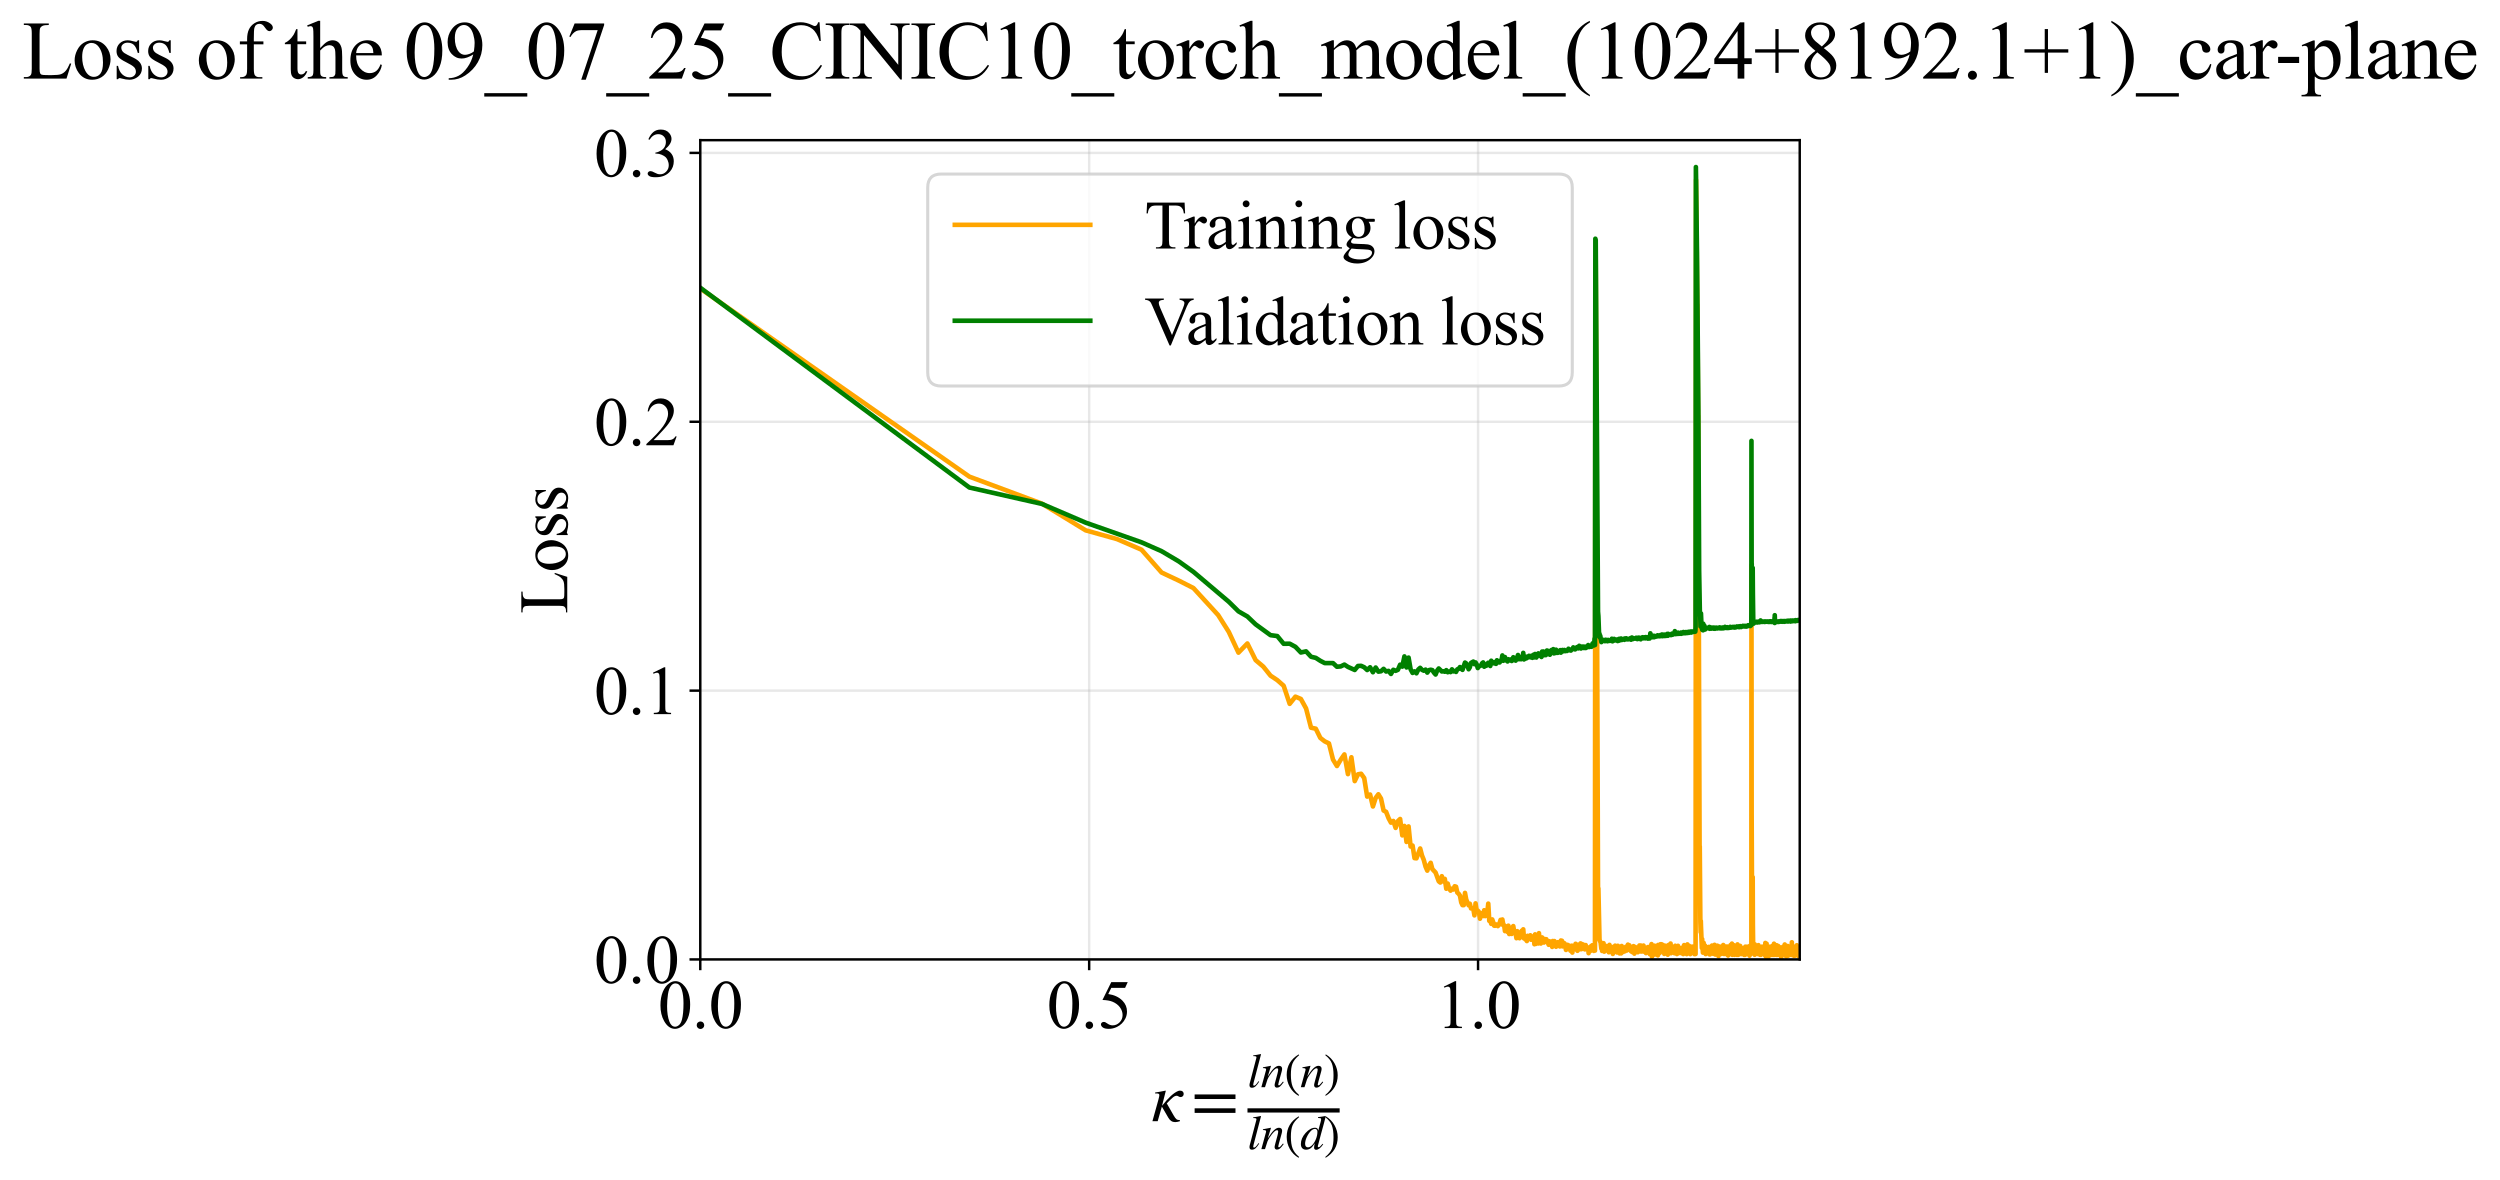 <?xml version="1.0" encoding="utf-8" standalone="no"?>
<!DOCTYPE svg PUBLIC "-//W3C//DTD SVG 1.1//EN"
  "http://www.w3.org/Graphics/SVG/1.1/DTD/svg11.dtd">
<svg xmlns:xlink="http://www.w3.org/1999/xlink" width="812.035pt" height="383.266pt" viewBox="0 0 812.035 383.266" xmlns="http://www.w3.org/2000/svg" version="1.1">
 <defs>
  <style type="text/css">*{stroke-linejoin: round; stroke-linecap: butt}</style>
 </defs>
 <g id="figure_1">
  <g id="patch_1">
   <path d="M 0 383.266 
L 812.035 383.266 
L 812.035 0 
L 0 0 
z
" style="fill: #ffffff"/>
  </g>
  <g id="axes_1">
   <g id="patch_2">
    <path d="M 227.457 311.644 
L 584.577 311.644 
L 584.577 45.532 
L 227.457 45.532 
z
" style="fill: #ffffff"/>
   </g>
   <g id="matplotlib.axis_1">
    <g id="xtick_1">
     <g id="line2d_1">
      <path d="M 227.457 311.644 
L 227.457 45.532 
" clip-path="url(#pb2e4d7393b)" style="fill: none; stroke: #b0b0b0; stroke-opacity: 0.3; stroke-width: 0.8; stroke-linecap: square"/>
     </g>
     <g id="line2d_2">
      <defs>
       <path id="mefdd4de0d2" d="M 0 0 
L 0 3.5 
" style="stroke: #000000; stroke-width: 0.8"/>
      </defs>
      <g>
       <use xlink:href="#mefdd4de0d2" x="227.457" y="311.644" style="stroke: #000000; stroke-width: 0.8"/>
      </g>
     </g>
     <g id="text_1">
      <!-- 0.0 -->
      <g transform="translate(213.707 333.92) scale(0.22 -0.22)">
       <defs>
        <path id="TimesNewRomanPSMT-30" d="M 231 2094 
Q 231 2819 450 3342 
Q 669 3866 1031 4122 
Q 1313 4325 1613 4325 
Q 2100 4325 2488 3828 
Q 2972 3213 2972 2159 
Q 2972 1422 2759 906 
Q 2547 391 2217 158 
Q 1888 -75 1581 -75 
Q 975 -75 572 641 
Q 231 1244 231 2094 
z
M 844 2016 
Q 844 1141 1059 588 
Q 1238 122 1591 122 
Q 1759 122 1940 273 
Q 2122 425 2216 781 
Q 2359 1319 2359 2297 
Q 2359 3022 2209 3506 
Q 2097 3866 1919 4016 
Q 1791 4119 1609 4119 
Q 1397 4119 1231 3928 
Q 1006 3669 925 3112 
Q 844 2556 844 2016 
z
" transform="scale(0.016)"/>
        <path id="TimesNewRomanPSMT-2e" d="M 800 606 
Q 947 606 1047 504 
Q 1147 403 1147 259 
Q 1147 116 1045 14 
Q 944 -88 800 -88 
Q 656 -88 554 14 
Q 453 116 453 259 
Q 453 406 554 506 
Q 656 606 800 606 
z
" transform="scale(0.016)"/>
       </defs>
       <use xlink:href="#TimesNewRomanPSMT-30"/>
       <use xlink:href="#TimesNewRomanPSMT-2e" transform="translate(50 0)"/>
       <use xlink:href="#TimesNewRomanPSMT-30" transform="translate(75 0)"/>
      </g>
     </g>
    </g>
    <g id="xtick_2">
     <g id="line2d_3">
      <path d="M 353.776 311.644 
L 353.776 45.532 
" clip-path="url(#pb2e4d7393b)" style="fill: none; stroke: #b0b0b0; stroke-opacity: 0.3; stroke-width: 0.8; stroke-linecap: square"/>
     </g>
     <g id="line2d_4">
      <g>
       <use xlink:href="#mefdd4de0d2" x="353.776" y="311.644" style="stroke: #000000; stroke-width: 0.8"/>
      </g>
     </g>
     <g id="text_2">
      <!-- 0.5 -->
      <g transform="translate(340.026 333.92) scale(0.22 -0.22)">
       <defs>
        <path id="TimesNewRomanPSMT-35" d="M 2778 4238 
L 2534 3706 
L 1259 3706 
L 981 3138 
Q 1809 3016 2294 2522 
Q 2709 2097 2709 1522 
Q 2709 1188 2573 903 
Q 2438 619 2231 419 
Q 2025 219 1772 97 
Q 1413 -75 1034 -75 
Q 653 -75 479 54 
Q 306 184 306 341 
Q 306 428 378 495 
Q 450 563 559 563 
Q 641 563 702 538 
Q 763 513 909 409 
Q 1144 247 1384 247 
Q 1750 247 2026 523 
Q 2303 800 2303 1197 
Q 2303 1581 2056 1914 
Q 1809 2247 1375 2428 
Q 1034 2569 447 2591 
L 1259 4238 
L 2778 4238 
z
" transform="scale(0.016)"/>
       </defs>
       <use xlink:href="#TimesNewRomanPSMT-30"/>
       <use xlink:href="#TimesNewRomanPSMT-2e" transform="translate(50 0)"/>
       <use xlink:href="#TimesNewRomanPSMT-35" transform="translate(75 0)"/>
      </g>
     </g>
    </g>
    <g id="xtick_3">
     <g id="line2d_5">
      <path d="M 480.094 311.644 
L 480.094 45.532 
" clip-path="url(#pb2e4d7393b)" style="fill: none; stroke: #b0b0b0; stroke-opacity: 0.3; stroke-width: 0.8; stroke-linecap: square"/>
     </g>
     <g id="line2d_6">
      <g>
       <use xlink:href="#mefdd4de0d2" x="480.094" y="311.644" style="stroke: #000000; stroke-width: 0.8"/>
      </g>
     </g>
     <g id="text_3">
      <!-- 1.0 -->
      <g transform="translate(466.344 333.92) scale(0.22 -0.22)">
       <defs>
        <path id="TimesNewRomanPSMT-31" d="M 750 3822 
L 1781 4325 
L 1884 4325 
L 1884 747 
Q 1884 391 1914 303 
Q 1944 216 2037 169 
Q 2131 122 2419 116 
L 2419 0 
L 825 0 
L 825 116 
Q 1125 122 1212 167 
Q 1300 213 1334 289 
Q 1369 366 1369 747 
L 1369 3034 
Q 1369 3497 1338 3628 
Q 1316 3728 1258 3775 
Q 1200 3822 1119 3822 
Q 1003 3822 797 3725 
L 750 3822 
z
" transform="scale(0.016)"/>
       </defs>
       <use xlink:href="#TimesNewRomanPSMT-31"/>
       <use xlink:href="#TimesNewRomanPSMT-2e" transform="translate(50 0)"/>
       <use xlink:href="#TimesNewRomanPSMT-30" transform="translate(75 0)"/>
      </g>
     </g>
    </g>
    <g id="text_4">
     <!-- $\kappa  = \frac{ln(n)}{ln(d)}$ -->
     <g transform="translate(374.007 364.186) scale(0.22 -0.22)">
      <defs>
       <path id="STIXGeneral-Italic-3ba" d="M 979 1440 
L 998 1446 
Q 1850 2541 2464 2790 
Q 2547 2822 2630 2822 
Q 2797 2822 2886 2736 
Q 2976 2650 2976 2522 
Q 2976 2387 2893 2307 
Q 2810 2227 2682 2227 
Q 2605 2227 2502 2288 
Q 2400 2349 2336 2349 
Q 2170 2349 1990 2205 
Q 1811 2061 1414 1645 
L 2042 544 
Q 2202 262 2310 182 
Q 2419 102 2624 102 
L 2624 0 
Q 2374 -83 2182 -83 
Q 1786 -83 1555 326 
L 960 1350 
L 576 0 
L 90 0 
L 640 1978 
Q 730 2317 730 2406 
Q 730 2560 518 2560 
L 339 2560 
L 339 2650 
Q 678 2694 1306 2822 
L 1325 2803 
L 979 1440 
z
" transform="scale(0.016)"/>
       <path id="STIXGeneral-Regular-3d" d="M 4077 2048 
L 307 2048 
L 307 2470 
L 4077 2470 
L 4077 2048 
z
M 4077 768 
L 307 768 
L 307 1190 
L 4077 1190 
L 4077 768 
z
" transform="scale(0.016)"/>
       <path id="STIXGeneral-Italic-6c" d="M 1786 4339 
L 806 595 
Q 755 410 755 320 
Q 755 205 864 205 
Q 1037 205 1293 570 
L 1453 794 
L 1542 730 
Q 1254 275 1046 102 
Q 838 -70 576 -70 
Q 262 -70 262 288 
Q 262 397 288 480 
L 1165 3834 
Q 1184 3898 1184 3955 
Q 1184 4096 870 4096 
L 755 4096 
L 755 4198 
Q 1203 4250 1747 4371 
L 1786 4339 
z
" transform="scale(0.016)"/>
       <path id="STIXGeneral-Italic-6e" d="M 2944 749 
L 3034 666 
Q 2707 218 2534 80 
Q 2362 -58 2138 -58 
Q 2010 -58 1923 28 
Q 1837 115 1837 288 
Q 1837 390 1939 768 
L 2221 1805 
Q 2310 2150 2310 2310 
Q 2310 2496 2157 2496 
Q 1971 2496 1750 2275 
Q 1530 2054 1210 1587 
Q 998 1274 899 1024 
Q 800 774 570 0 
L 90 0 
L 704 2240 
Q 717 2304 717 2349 
Q 717 2445 630 2480 
Q 544 2515 301 2522 
L 301 2624 
Q 550 2675 857 2729 
Q 1165 2784 1338 2822 
L 1363 2810 
L 934 1414 
Q 1408 2170 1753 2496 
Q 2099 2822 2413 2822 
Q 2611 2822 2720 2716 
Q 2829 2611 2829 2432 
Q 2829 2272 2765 2048 
L 2406 749 
Q 2317 429 2317 358 
Q 2317 243 2419 243 
Q 2541 243 2810 582 
Q 2854 634 2944 749 
z
" transform="scale(0.016)"/>
       <path id="STIXGeneral-Regular-28" d="M 1946 -1030 
L 1869 -1133 
Q 1126 -710 716 32 
Q 307 774 307 1613 
Q 307 3386 1888 4326 
L 1946 4224 
Q 1293 3667 1075 3126 
Q 858 2586 858 1632 
Q 858 685 1082 96 
Q 1306 -493 1946 -1030 
z
" transform="scale(0.016)"/>
       <path id="STIXGeneral-Regular-29" d="M 186 4224 
L 262 4326 
Q 992 3891 1408 3148 
Q 1824 2406 1824 1581 
Q 1824 -166 243 -1133 
L 186 -1030 
Q 845 -486 1059 54 
Q 1274 595 1274 1562 
Q 1274 2534 1059 3120 
Q 845 3706 186 4224 
z
" transform="scale(0.016)"/>
       <path id="STIXGeneral-Italic-64" d="M 3334 4371 
L 3373 4333 
L 3123 3360 
L 2739 1958 
Q 2323 429 2323 384 
Q 2323 256 2438 256 
Q 2522 256 2614 336 
Q 2707 416 2963 710 
L 3040 646 
Q 2547 -83 2099 -83 
Q 1978 -83 1907 -6 
Q 1837 70 1837 205 
Q 1837 397 1920 774 
Q 1645 307 1379 118 
Q 1114 -70 781 -70 
Q 461 -70 278 125 
Q 96 320 96 678 
Q 96 1440 713 2131 
Q 1331 2822 1965 2822 
Q 2163 2822 2256 2732 
Q 2349 2643 2381 2451 
L 2387 2451 
L 2675 3494 
Q 2765 3808 2765 3949 
Q 2765 4051 2694 4076 
Q 2624 4102 2355 4115 
L 2355 4224 
Q 2848 4269 3334 4371 
z
M 2278 2310 
Q 2278 2477 2185 2576 
Q 2093 2675 1978 2675 
Q 1677 2675 1395 2381 
Q 1075 2042 864 1571 
Q 653 1101 653 704 
Q 653 486 752 361 
Q 851 237 1024 237 
Q 1312 237 1606 550 
Q 1901 864 2089 1350 
Q 2278 1837 2278 2310 
z
" transform="scale(0.016)"/>
      </defs>
      <use xlink:href="#STIXGeneral-Italic-3ba" transform="translate(0 0.003)"/>
      <use xlink:href="#STIXGeneral-Regular-3d" transform="translate(58.84 0.003)"/>
      <use xlink:href="#STIXGeneral-Italic-6c" transform="translate(141.78 50.192) scale(0.7)"/>
      <use xlink:href="#STIXGeneral-Italic-6e" transform="translate(161.24 50.192) scale(0.7)"/>
      <use xlink:href="#STIXGeneral-Regular-28" transform="translate(196.24 50.192) scale(0.7)"/>
      <use xlink:href="#STIXGeneral-Italic-6e" transform="translate(219.55 50.192) scale(0.7)"/>
      <use xlink:href="#STIXGeneral-Regular-29" transform="translate(254.55 50.192) scale(0.7)"/>
      <use xlink:href="#STIXGeneral-Italic-6c" transform="translate(141.78 -41.258) scale(0.7)"/>
      <use xlink:href="#STIXGeneral-Italic-6e" transform="translate(161.24 -41.258) scale(0.7)"/>
      <use xlink:href="#STIXGeneral-Regular-28" transform="translate(196.24 -41.258) scale(0.7)"/>
      <use xlink:href="#STIXGeneral-Italic-64" transform="translate(219.55 -41.258) scale(0.7)"/>
      <use xlink:href="#STIXGeneral-Regular-29" transform="translate(254.55 -41.258) scale(0.7)"/>
      <path d="M 141.78 12.8 
L 141.78 19.05 
L 277.86 19.05 
L 277.86 12.8 
L 141.78 12.8 
z
"/>
     </g>
    </g>
   </g>
   <g id="matplotlib.axis_2">
    <g id="ytick_1">
     <g id="line2d_7">
      <path d="M 227.457 311.644 
L 584.577 311.644 
" clip-path="url(#pb2e4d7393b)" style="fill: none; stroke: #b0b0b0; stroke-opacity: 0.3; stroke-width: 0.8; stroke-linecap: square"/>
     </g>
     <g id="line2d_8">
      <defs>
       <path id="m6051cdd5dd" d="M 0 0 
L -3.5 0 
" style="stroke: #000000; stroke-width: 0.8"/>
      </defs>
      <g>
       <use xlink:href="#m6051cdd5dd" x="227.457" y="311.644" style="stroke: #000000; stroke-width: 0.8"/>
      </g>
     </g>
     <g id="text_5">
      <!-- 0.0 -->
      <g transform="translate(192.957 319.282) scale(0.22 -0.22)">
       <use xlink:href="#TimesNewRomanPSMT-30"/>
       <use xlink:href="#TimesNewRomanPSMT-2e" transform="translate(50 0)"/>
       <use xlink:href="#TimesNewRomanPSMT-30" transform="translate(75 0)"/>
      </g>
     </g>
    </g>
    <g id="ytick_2">
     <g id="line2d_9">
      <path d="M 227.457 224.318 
L 584.577 224.318 
" clip-path="url(#pb2e4d7393b)" style="fill: none; stroke: #b0b0b0; stroke-opacity: 0.3; stroke-width: 0.8; stroke-linecap: square"/>
     </g>
     <g id="line2d_10">
      <g>
       <use xlink:href="#m6051cdd5dd" x="227.457" y="224.318" style="stroke: #000000; stroke-width: 0.8"/>
      </g>
     </g>
     <g id="text_6">
      <!-- 0.1 -->
      <g transform="translate(192.957 231.956) scale(0.22 -0.22)">
       <use xlink:href="#TimesNewRomanPSMT-30"/>
       <use xlink:href="#TimesNewRomanPSMT-2e" transform="translate(50 0)"/>
       <use xlink:href="#TimesNewRomanPSMT-31" transform="translate(75 0)"/>
      </g>
     </g>
    </g>
    <g id="ytick_3">
     <g id="line2d_11">
      <path d="M 227.457 136.992 
L 584.577 136.992 
" clip-path="url(#pb2e4d7393b)" style="fill: none; stroke: #b0b0b0; stroke-opacity: 0.3; stroke-width: 0.8; stroke-linecap: square"/>
     </g>
     <g id="line2d_12">
      <g>
       <use xlink:href="#m6051cdd5dd" x="227.457" y="136.992" style="stroke: #000000; stroke-width: 0.8"/>
      </g>
     </g>
     <g id="text_7">
      <!-- 0.2 -->
      <g transform="translate(192.957 144.631) scale(0.22 -0.22)">
       <defs>
        <path id="TimesNewRomanPSMT-32" d="M 2934 816 
L 2638 0 
L 138 0 
L 138 116 
Q 1241 1122 1691 1759 
Q 2141 2397 2141 2925 
Q 2141 3328 1894 3587 
Q 1647 3847 1303 3847 
Q 991 3847 742 3664 
Q 494 3481 375 3128 
L 259 3128 
Q 338 3706 661 4015 
Q 984 4325 1469 4325 
Q 1984 4325 2329 3994 
Q 2675 3663 2675 3213 
Q 2675 2891 2525 2569 
Q 2294 2063 1775 1497 
Q 997 647 803 472 
L 1909 472 
Q 2247 472 2383 497 
Q 2519 522 2628 598 
Q 2738 675 2819 816 
L 2934 816 
z
" transform="scale(0.016)"/>
       </defs>
       <use xlink:href="#TimesNewRomanPSMT-30"/>
       <use xlink:href="#TimesNewRomanPSMT-2e" transform="translate(50 0)"/>
       <use xlink:href="#TimesNewRomanPSMT-32" transform="translate(75 0)"/>
      </g>
     </g>
    </g>
    <g id="ytick_4">
     <g id="line2d_13">
      <path d="M 227.457 49.667 
L 584.577 49.667 
" clip-path="url(#pb2e4d7393b)" style="fill: none; stroke: #b0b0b0; stroke-opacity: 0.3; stroke-width: 0.8; stroke-linecap: square"/>
     </g>
     <g id="line2d_14">
      <g>
       <use xlink:href="#m6051cdd5dd" x="227.457" y="49.667" style="stroke: #000000; stroke-width: 0.8"/>
      </g>
     </g>
     <g id="text_8">
      <!-- 0.3 -->
      <g transform="translate(192.957 57.305) scale(0.22 -0.22)">
       <defs>
        <path id="TimesNewRomanPSMT-33" d="M 325 3431 
Q 506 3859 782 4092 
Q 1059 4325 1472 4325 
Q 1981 4325 2253 3994 
Q 2459 3747 2459 3466 
Q 2459 3003 1878 2509 
Q 2269 2356 2469 2072 
Q 2669 1788 2669 1403 
Q 2669 853 2319 450 
Q 1863 -75 997 -75 
Q 569 -75 414 31 
Q 259 138 259 259 
Q 259 350 332 419 
Q 406 488 509 488 
Q 588 488 669 463 
Q 722 447 909 348 
Q 1097 250 1169 231 
Q 1284 197 1416 197 
Q 1734 197 1970 444 
Q 2206 691 2206 1028 
Q 2206 1275 2097 1509 
Q 2016 1684 1919 1775 
Q 1784 1900 1550 2001 
Q 1316 2103 1072 2103 
L 972 2103 
L 972 2197 
Q 1219 2228 1467 2375 
Q 1716 2522 1828 2728 
Q 1941 2934 1941 3181 
Q 1941 3503 1739 3701 
Q 1538 3900 1238 3900 
Q 753 3900 428 3381 
L 325 3431 
z
" transform="scale(0.016)"/>
       </defs>
       <use xlink:href="#TimesNewRomanPSMT-30"/>
       <use xlink:href="#TimesNewRomanPSMT-2e" transform="translate(50 0)"/>
       <use xlink:href="#TimesNewRomanPSMT-33" transform="translate(75 0)"/>
      </g>
     </g>
    </g>
    <g id="text_9">
     <!-- Loss -->
     <g transform="translate(184.251 199.369) rotate(-90) scale(0.22 -0.22)">
      <defs>
       <path id="TimesNewRomanPSMT-4c" d="M 3669 1172 
L 3772 1150 
L 3409 0 
L 128 0 
L 128 116 
L 288 116 
Q 556 116 672 291 
Q 738 391 738 753 
L 738 3488 
Q 738 3884 650 3984 
Q 528 4122 288 4122 
L 128 4122 
L 128 4238 
L 2047 4238 
L 2047 4122 
Q 1709 4125 1573 4059 
Q 1438 3994 1388 3894 
Q 1338 3794 1338 3416 
L 1338 753 
Q 1338 494 1388 397 
Q 1425 331 1503 300 
Q 1581 269 1991 269 
L 2300 269 
Q 2788 269 2984 341 
Q 3181 413 3343 595 
Q 3506 778 3669 1172 
z
" transform="scale(0.016)"/>
       <path id="TimesNewRomanPSMT-6f" d="M 1600 2947 
Q 2250 2947 2644 2453 
Q 2978 2031 2978 1484 
Q 2978 1100 2793 706 
Q 2609 313 2286 112 
Q 1963 -88 1566 -88 
Q 919 -88 538 428 
Q 216 863 216 1403 
Q 216 1797 411 2186 
Q 606 2575 925 2761 
Q 1244 2947 1600 2947 
z
M 1503 2744 
Q 1338 2744 1170 2645 
Q 1003 2547 900 2300 
Q 797 2053 797 1666 
Q 797 1041 1045 587 
Q 1294 134 1700 134 
Q 2003 134 2200 384 
Q 2397 634 2397 1244 
Q 2397 2006 2069 2444 
Q 1847 2744 1503 2744 
z
" transform="scale(0.016)"/>
       <path id="TimesNewRomanPSMT-73" d="M 2050 2947 
L 2050 1972 
L 1947 1972 
Q 1828 2431 1642 2597 
Q 1456 2763 1169 2763 
Q 950 2763 815 2647 
Q 681 2531 681 2391 
Q 681 2216 781 2091 
Q 878 1963 1175 1819 
L 1631 1597 
Q 2266 1288 2266 781 
Q 2266 391 1970 151 
Q 1675 -88 1309 -88 
Q 1047 -88 709 6 
Q 606 38 541 38 
Q 469 38 428 -44 
L 325 -44 
L 325 978 
L 428 978 
Q 516 541 762 319 
Q 1009 97 1316 97 
Q 1531 97 1667 223 
Q 1803 350 1803 528 
Q 1803 744 1651 891 
Q 1500 1038 1047 1263 
Q 594 1488 453 1669 
Q 313 1847 313 2119 
Q 313 2472 555 2709 
Q 797 2947 1181 2947 
Q 1350 2947 1591 2875 
Q 1750 2828 1803 2828 
Q 1853 2828 1881 2850 
Q 1909 2872 1947 2947 
L 2050 2947 
z
" transform="scale(0.016)"/>
      </defs>
      <use xlink:href="#TimesNewRomanPSMT-4c"/>
      <use xlink:href="#TimesNewRomanPSMT-6f" transform="translate(61.084 0)"/>
      <use xlink:href="#TimesNewRomanPSMT-73" transform="translate(111.084 0)"/>
      <use xlink:href="#TimesNewRomanPSMT-73" transform="translate(150 0)"/>
     </g>
    </g>
   </g>
   <g id="line2d_15">
    <path d="M 227.457 93.711 
L 314.872 154.825 
L 338.441 163.595 
L 352.636 172.262 
L 362.827 175.109 
L 370.782 178.555 
L 377.308 185.966 
L 382.841 188.57 
L 387.643 191.013 
L 395.686 199.795 
L 399.127 205.252 
L 402.271 211.986 
L 405.166 209.013 
L 407.847 214.42 
L 410.344 216.538 
L 412.681 219.455 
L 414.878 220.917 
L 416.949 222.742 
L 418.909 228.613 
L 420.769 226.286 
L 422.539 227.03 
L 424.227 230.105 
L 425.84 236.363 
L 427.384 236.691 
L 428.866 239.694 
L 430.29 240.801 
L 431.66 241.474 
L 432.981 246.725 
L 434.256 248.811 
L 435.487 246.748 
L 436.678 245.05 
L 437.832 251.443 
L 438.95 245.979 
L 440.035 253.71 
L 441.088 251.512 
L 442.112 251.331 
L 443.108 252.711 
L 444.077 258.741 
L 445.022 258.073 
L 445.942 261.948 
L 446.84 259.168 
L 447.716 257.998 
L 448.572 259.39 
L 449.408 263.263 
L 450.225 263.696 
L 451.024 265.759 
L 451.806 267.206 
L 452.572 266.663 
L 453.322 268.908 
L 454.057 266.712 
L 454.777 266.023 
L 455.484 271.338 
L 456.177 268.286 
L 456.857 273.468 
L 457.524 268.441 
L 458.18 274.959 
L 458.824 274.651 
L 459.457 278.726 
L 460.079 278.798 
L 461.292 275.605 
L 461.883 277.874 
L 462.466 279.318 
L 463.039 281.484 
L 463.603 282.793 
L 464.159 281.104 
L 464.706 280.259 
L 465.245 282.293 
L 466.3 283.419 
L 467.325 286.266 
L 467.827 286.661 
L 468.323 284.607 
L 468.811 286.307 
L 469.293 285.475 
L 469.769 288.669 
L 470.239 286.996 
L 470.702 288.624 
L 471.16 289.289 
L 471.613 288.652 
L 472.059 288.936 
L 472.501 287.879 
L 472.937 288.008 
L 473.367 289.931 
L 473.793 290.297 
L 474.214 290.907 
L 474.63 293.124 
L 475.041 293.998 
L 475.448 294 
L 475.851 290.029 
L 476.248 292.169 
L 477.031 294.052 
L 477.417 293.545 
L 477.798 295.066 
L 478.175 294.987 
L 478.549 295.188 
L 478.918 297.326 
L 479.284 293.43 
L 479.647 295.927 
L 480.005 295.774 
L 480.361 296.169 
L 480.712 298.405 
L 481.061 296.615 
L 481.406 297.001 
L 481.748 297.551 
L 482.087 295.665 
L 482.422 297.569 
L 482.755 296.256 
L 483.084 296.339 
L 483.411 293.508 
L 483.735 299.108 
L 484.056 299.032 
L 484.374 300.071 
L 484.689 298.644 
L 485.002 299.493 
L 485.311 300.668 
L 485.619 300.707 
L 485.924 300.268 
L 486.226 300.338 
L 486.525 300.811 
L 487.118 299.758 
L 487.41 298.784 
L 487.7 300.265 
L 487.988 298.667 
L 488.274 300.277 
L 488.557 300.506 
L 488.839 302.434 
L 489.395 300.9 
L 489.669 302.699 
L 489.942 300.675 
L 490.213 303.382 
L 490.482 303.315 
L 490.749 301.841 
L 491.014 303.349 
L 491.277 301.202 
L 491.538 300.807 
L 491.797 302.463 
L 492.054 302.711 
L 492.31 303.215 
L 492.564 304.741 
L 492.816 302.458 
L 493.066 302.811 
L 493.315 304.566 
L 493.562 304.75 
L 494.051 304.06 
L 494.293 302.313 
L 494.533 302.735 
L 494.772 301.857 
L 495.009 304.803 
L 495.245 304.4 
L 495.479 305.143 
L 495.712 304.367 
L 495.943 305.667 
L 496.173 303.971 
L 496.401 304.464 
L 496.628 304.231 
L 496.854 304.823 
L 497.078 303.803 
L 497.301 305.227 
L 497.522 304.698 
L 497.742 305.244 
L 497.961 304.313 
L 498.179 304.092 
L 498.395 306.697 
L 498.61 303.497 
L 498.823 306.6 
L 499.036 304.773 
L 499.666 306.454 
L 499.873 303.108 
L 500.079 305.364 
L 500.285 306.35 
L 500.489 306.463 
L 500.692 305.737 
L 500.894 304.491 
L 501.094 305.377 
L 501.492 306.154 
L 501.69 304.982 
L 501.886 305.134 
L 502.082 305.734 
L 502.276 305.082 
L 502.469 305.97 
L 502.661 305.974 
L 503.043 306.881 
L 503.232 305.723 
L 503.608 305.907 
L 503.794 306.54 
L 503.979 306.378 
L 504.164 307.561 
L 504.347 305.659 
L 504.53 306.726 
L 504.712 306.372 
L 504.892 305.679 
L 505.072 306.723 
L 505.251 306.695 
L 505.429 307.522 
L 505.607 307.276 
L 505.959 306.045 
L 506.133 306.176 
L 506.307 306.653 
L 506.48 306.133 
L 506.653 307.419 
L 506.995 305.486 
L 507.165 306.775 
L 507.334 305.569 
L 507.502 307.393 
L 507.669 307.244 
L 507.836 306.217 
L 508.002 306.942 
L 508.167 306.397 
L 508.658 308.547 
L 508.982 306.957 
L 509.143 306.89 
L 509.303 307.498 
L 509.621 307.116 
L 509.78 308.209 
L 509.937 308.298 
L 510.094 308.804 
L 510.25 307.556 
L 510.405 307.688 
L 510.56 307.167 
L 510.714 309.408 
L 510.867 308.254 
L 511.02 308.219 
L 511.172 307.211 
L 511.324 307.255 
L 511.474 307.167 
L 511.625 307.392 
L 511.774 306.556 
L 511.923 307.188 
L 512.072 308.498 
L 512.219 307.789 
L 512.367 308.834 
L 512.513 306.86 
L 512.659 308.078 
L 512.805 306.898 
L 513.094 308.353 
L 513.238 308.001 
L 513.381 306.425 
L 513.665 308.304 
L 513.948 306.668 
L 514.088 307.834 
L 514.228 306.833 
L 514.367 306.9 
L 514.506 308.133 
L 514.644 306.966 
L 514.782 308.38 
L 514.919 308.259 
L 515.056 306.973 
L 515.192 308.191 
L 515.463 307.703 
L 515.732 308.431 
L 515.866 307.918 
L 515.999 309.599 
L 516.132 307.728 
L 516.264 307.975 
L 516.396 307.728 
L 516.527 308.919 
L 516.788 307.325 
L 516.918 307.485 
L 517.048 307.855 
L 517.177 307.033 
L 517.561 307.815 
L 517.688 308.862 
L 517.815 307.81 
L 517.941 307.858 
L 518.067 308.768 
L 518.192 88.526 
L 518.317 84.381 
L 518.566 149.787 
L 519.058 288.706 
L 519.18 288.541 
L 519.544 305.277 
L 519.904 306.168 
L 520.142 308.15 
L 520.261 306.509 
L 520.379 308.875 
L 520.497 306.6 
L 520.614 307.674 
L 520.731 307.366 
L 520.848 306.366 
L 521.08 309.104 
L 521.54 307.241 
L 521.654 308.452 
L 521.767 308.447 
L 521.881 307.332 
L 521.994 308.747 
L 522.106 307.797 
L 522.219 308.265 
L 522.33 307.792 
L 522.553 309.313 
L 522.664 309.057 
L 522.775 306.904 
L 522.995 307.875 
L 523.105 307.863 
L 523.323 309.054 
L 523.648 307.598 
L 523.863 309.844 
L 523.97 307.832 
L 524.183 308.635 
L 524.289 307.902 
L 524.395 307.918 
L 524.5 307.912 
L 524.605 307.169 
L 524.71 309.164 
L 524.919 308.401 
L 525.023 309.167 
L 525.126 307.928 
L 525.23 309.377 
L 525.436 307.217 
L 525.538 307.226 
L 525.64 307.445 
L 525.844 308.919 
L 525.945 308.689 
L 526.046 309.669 
L 526.147 307.707 
L 526.248 307.929 
L 526.348 308.478 
L 526.448 307.734 
L 526.548 309.677 
L 526.746 307.272 
L 526.944 308.939 
L 527.042 308.694 
L 527.14 308.719 
L 527.238 309.215 
L 527.53 307.778 
L 527.627 308.49 
L 527.723 308.469 
L 527.819 308.98 
L 527.915 308.721 
L 528.107 307.519 
L 528.297 308.021 
L 528.392 308.747 
L 528.581 308.045 
L 528.675 308.26 
L 528.768 306.825 
L 528.955 308.504 
L 529.141 307.826 
L 529.234 307.046 
L 529.51 308.535 
L 529.602 308.516 
L 529.693 308.262 
L 529.784 308.988 
L 529.966 308.272 
L 530.147 309.248 
L 530.237 309.267 
L 530.327 308.533 
L 530.506 309.254 
L 530.595 307.326 
L 530.684 309.5 
L 530.773 308.037 
L 530.862 309.755 
L 530.95 308.081 
L 531.038 308.55 
L 531.126 307.583 
L 531.214 307.826 
L 531.301 309.27 
L 531.388 307.828 
L 531.475 308.793 
L 531.562 308.555 
L 531.649 307.829 
L 531.735 309.045 
L 531.822 308.071 
L 531.994 309.298 
L 532.165 308.328 
L 532.335 308.312 
L 532.42 308.567 
L 532.504 307.105 
L 532.589 308.802 
L 532.673 308.335 
L 532.925 307.108 
L 533.008 309.065 
L 533.091 308.812 
L 533.175 308.334 
L 533.257 309.063 
L 533.423 307.616 
L 533.505 307.379 
L 533.587 308.57 
L 533.669 308.12 
L 533.751 308.348 
L 533.833 307.135 
L 533.914 309.089 
L 534.076 308.089 
L 534.157 308.585 
L 534.238 308.135 
L 534.318 308.848 
L 534.399 308.099 
L 534.639 309.577 
L 534.718 307.851 
L 534.798 307.878 
L 534.877 308.86 
L 534.956 307.861 
L 535.035 308.099 
L 535.114 308.597 
L 535.271 307.626 
L 535.349 309.074 
L 535.506 307.633 
L 535.661 308.117 
L 535.738 308.884 
L 535.816 308.345 
L 535.893 309.943 
L 535.97 307.611 
L 536.047 309.259 
L 536.123 308.799 
L 536.2 309.556 
L 536.276 307.126 
L 536.352 308.357 
L 536.428 306.653 
L 536.504 306.896 
L 536.58 310.782 
L 536.655 307.631 
L 536.731 308.598 
L 536.881 307.872 
L 536.956 309.327 
L 537.105 308.614 
L 537.179 308.847 
L 537.254 307.867 
L 537.328 310.054 
L 537.402 307.168 
L 537.476 310.072 
L 537.549 308.369 
L 537.623 309.103 
L 537.696 309.107 
L 537.77 308.861 
L 537.843 307.413 
L 537.916 308.624 
L 537.989 308.385 
L 538.061 308.865 
L 538.134 307.414 
L 538.206 307.647 
L 538.278 309.598 
L 538.35 307.896 
L 538.422 308.622 
L 538.494 310.322 
L 538.566 306.938 
L 538.637 309.843 
L 538.709 308.907 
L 538.78 307.912 
L 538.851 309.115 
L 538.922 307.414 
L 539.064 309.599 
L 539.204 308.633 
L 539.275 309.12 
L 539.345 306.688 
L 539.415 307.899 
L 539.555 308.633 
L 539.624 308.386 
L 539.694 306.706 
L 539.763 308.636 
L 539.832 308.14 
L 539.97 307.657 
L 540.039 309.121 
L 540.108 308.885 
L 540.176 306.939 
L 540.245 308.146 
L 540.381 309.119 
L 540.449 308.394 
L 540.517 308.638 
L 540.585 309.846 
L 540.653 309.13 
L 540.788 307.671 
L 540.922 308.884 
L 540.989 307.184 
L 541.123 309.618 
L 541.256 307.678 
L 541.323 309.377 
L 541.389 307.912 
L 541.455 309.131 
L 541.521 307.908 
L 541.587 308.883 
L 541.653 307.917 
L 541.719 310.092 
L 541.784 308.41 
L 541.85 309.134 
L 541.915 309.62 
L 541.98 306.95 
L 542.045 308.169 
L 542.111 309.378 
L 542.305 306.955 
L 542.369 307.205 
L 542.434 309.143 
L 542.498 308.166 
L 542.562 308.654 
L 542.626 306.476 
L 542.754 309.625 
L 542.945 307.454 
L 543.072 307.443 
L 543.198 309.146 
L 543.387 308.178 
L 543.512 307.684 
L 543.575 307.688 
L 543.637 307.935 
L 543.699 308.663 
L 543.761 308.404 
L 543.823 307.924 
L 543.885 309.626 
L 543.947 309.138 
L 544.009 309.619 
L 544.132 307.201 
L 544.255 309.152 
L 544.377 309.151 
L 544.499 308.423 
L 544.62 308.912 
L 544.681 309.885 
L 544.741 308.668 
L 544.802 309.158 
L 544.922 309.153 
L 544.982 308.669 
L 545.042 307.218 
L 545.162 309.645 
L 545.222 308.186 
L 545.281 308.915 
L 545.341 309.404 
L 545.519 307.948 
L 545.578 308.676 
L 545.637 308.192 
L 545.696 308.433 
L 545.755 309.163 
L 545.813 308.679 
L 545.989 307.95 
L 546.106 309.401 
L 546.164 308.436 
L 546.222 309.647 
L 546.338 307.952 
L 546.568 309.655 
L 546.626 307.955 
L 546.683 309.172 
L 546.74 309.896 
L 546.798 309.653 
L 546.912 307.23 
L 546.968 309.656 
L 547.025 306.986 
L 547.082 309.168 
L 547.195 307.717 
L 547.364 309.411 
L 547.42 308.444 
L 547.477 308.689 
L 547.533 309.173 
L 547.589 307.233 
L 547.644 308.446 
L 547.7 309.174 
L 547.811 307.72 
L 547.867 309.904 
L 547.922 308.205 
L 547.978 308.689 
L 548.088 306.751 
L 548.198 309.415 
L 548.308 307.48 
L 548.363 308.204 
L 548.417 309.174 
L 548.472 308.693 
L 548.527 308.207 
L 548.635 309.663 
L 548.69 307.237 
L 548.744 308.693 
L 548.798 309.423 
L 548.852 309.179 
L 548.906 309.181 
L 548.96 308.694 
L 549.014 309.909 
L 549.067 309.178 
L 549.174 309.662 
L 549.228 309.421 
L 549.281 307.963 
L 549.335 308.696 
L 549.388 308.696 
L 549.441 308.455 
L 549.494 308.934 
L 549.547 308.697 
L 549.6 307.482 
L 549.653 308.453 
L 549.706 308.696 
L 549.758 307.97 
L 549.811 309.425 
L 549.968 307.485 
L 550.021 309.426 
L 550.073 308.699 
L 550.177 309.183 
L 550.229 307.971 
L 550.281 308.455 
L 550.333 308.7 
L 550.385 309.913 
L 550.54 307.245 
L 550.591 309.918 
L 550.643 308.701 
L 550.694 307.865 
L 550.745 309.867 
L 550.899 58.454 
L 551.305 100.515 
L 551.355 98.923 
L 551.556 136.173 
L 551.607 135.006 
L 551.756 186.305 
L 552.054 277.312 
L 552.104 274.904 
L 552.301 299.506 
L 552.399 302.792 
L 552.448 299.137 
L 552.497 300.798 
L 552.789 307.918 
L 552.837 307.001 
L 552.885 305.029 
L 552.934 307.457 
L 552.982 307.188 
L 553.126 309.428 
L 553.174 307.57 
L 553.27 308.146 
L 553.366 306.251 
L 553.413 308.631 
L 553.461 307.657 
L 553.508 307.452 
L 553.651 308.613 
L 553.698 308.586 
L 553.792 307.115 
L 553.887 309.637 
L 553.934 308.192 
L 554.027 309.897 
L 554.121 307.504 
L 554.168 308.7 
L 554.214 309.642 
L 554.261 308.472 
L 554.307 308.465 
L 554.354 308.989 
L 554.4 308.235 
L 554.446 309.472 
L 554.493 309.233 
L 554.539 308.712 
L 554.585 308.733 
L 554.631 309.456 
L 554.677 308.504 
L 554.723 309.238 
L 554.769 308.257 
L 554.815 308.752 
L 554.907 309.496 
L 554.998 308.278 
L 555.044 309.742 
L 555.089 307.562 
L 555.18 308.065 
L 555.271 309.989 
L 555.316 308.272 
L 555.361 309.262 
L 555.406 309.987 
L 555.451 309.984 
L 555.541 307.583 
L 555.586 309.035 
L 555.631 308.568 
L 555.676 308.315 
L 555.765 309.533 
L 555.81 309.054 
L 555.854 309.039 
L 555.943 307.346 
L 555.988 308.329 
L 556.032 308.812 
L 556.077 307.131 
L 556.121 308.087 
L 556.209 308.832 
L 556.253 307.607 
L 556.297 308.589 
L 556.341 308.333 
L 556.473 309.803 
L 556.56 308.829 
L 556.604 309.814 
L 556.691 309.572 
L 556.735 309.324 
L 556.778 309.819 
L 556.908 306.898 
L 557.038 309.815 
L 557.081 309.103 
L 557.124 309.337 
L 557.167 310.052 
L 557.21 308.378 
L 557.296 309.093 
L 557.339 308.842 
L 557.381 307.404 
L 557.424 308.854 
L 557.467 308.863 
L 557.509 308.119 
L 557.594 308.378 
L 557.637 308.383 
L 557.764 309.593 
L 557.806 307.162 
L 557.89 308.624 
L 557.933 308.866 
L 558.017 309.109 
L 558.059 307.895 
L 558.1 307.895 
L 558.184 310.574 
L 558.226 308.621 
L 558.268 307.656 
L 558.309 307.903 
L 558.393 307.671 
L 558.434 309.361 
L 558.517 307.421 
L 558.558 308.877 
L 558.6 309.849 
L 558.641 308.886 
L 558.682 307.66 
L 558.723 308.157 
L 558.765 309.124 
L 558.847 308.883 
L 558.97 307.677 
L 559.092 309.854 
L 559.174 308.641 
L 559.214 309.127 
L 559.295 309.616 
L 559.336 309.371 
L 559.376 308.169 
L 559.457 308.647 
L 559.578 309.624 
L 559.739 306.953 
L 559.859 309.636 
L 559.899 308.413 
L 559.938 308.41 
L 559.978 309.866 
L 560.018 308.654 
L 560.058 308.186 
L 560.097 308.899 
L 560.137 308.657 
L 560.177 309.629 
L 560.256 309.623 
L 560.374 307.686 
L 560.413 309.871 
L 560.492 309.384 
L 560.531 307.447 
L 560.609 308.422 
L 560.648 308.176 
L 560.765 309.641 
L 560.804 308.903 
L 560.843 308.905 
L 560.882 309.636 
L 560.921 309.151 
L 560.998 307.45 
L 561.037 308.185 
L 561.114 310.122 
L 561.153 308.177 
L 561.23 308.913 
L 561.268 308.67 
L 561.306 310.368 
L 561.345 309.641 
L 561.383 308.432 
L 561.46 308.434 
L 561.498 310.129 
L 561.574 309.16 
L 561.612 308.188 
L 561.688 308.677 
L 561.764 309.399 
L 561.84 309.883 
L 561.877 307.946 
L 561.915 309.892 
L 561.99 308.68 
L 562.066 308.923 
L 562.103 306.976 
L 562.178 309.408 
L 562.253 308.926 
L 562.365 308.44 
L 562.439 308.198 
L 562.477 309.895 
L 562.551 306.5 
L 562.588 308.925 
L 562.625 308.202 
L 562.662 310.142 
L 562.736 309.166 
L 562.773 307.959 
L 562.846 309.173 
L 562.883 308.201 
L 562.956 308.688 
L 563.066 309.901 
L 563.103 306.991 
L 563.176 309.418 
L 563.212 308.205 
L 563.285 308.446 
L 563.394 310.142 
L 563.466 307.718 
L 563.538 308.205 
L 563.574 309.661 
L 563.646 309.174 
L 563.754 307.72 
L 563.826 309.176 
L 563.897 308.691 
L 563.969 309.663 
L 564.004 308.451 
L 564.076 309.421 
L 564.147 308.206 
L 564.182 310.148 
L 564.218 307.969 
L 564.253 309.908 
L 564.359 306.753 
L 564.429 307.481 
L 564.465 309.666 
L 564.535 309.183 
L 564.57 308.942 
L 564.605 310.154 
L 564.64 307.969 
L 564.675 309.911 
L 564.745 308.214 
L 564.815 308.697 
L 564.919 309.911 
L 564.989 308.457 
L 565.023 309.183 
L 565.058 309.672 
L 565.092 308.941 
L 565.23 307.244 
L 565.299 308.218 
L 565.402 309.429 
L 565.368 308.213 
L 565.437 309.185 
L 565.505 308.216 
L 565.539 308.456 
L 565.573 309.914 
L 565.641 308.702 
L 565.676 308.218 
L 565.71 309.673 
L 565.777 308.46 
L 565.811 308.457 
L 565.913 309.432 
L 566.082 307.975 
L 566.216 309.675 
L 566.283 308.459 
L 566.35 308.947 
L 566.383 309.676 
L 566.417 308.707 
L 566.45 308.707 
L 566.516 310.164 
L 566.55 309.918 
L 566.649 307.978 
L 566.682 309.676 
L 566.782 309.435 
L 566.815 310.162 
L 566.847 308.95 
L 566.913 307.496 
L 566.946 308.948 
L 567.012 309.92 
L 567.143 307.98 
L 567.273 308.951 
L 567.371 307.738 
L 567.468 307.498 
L 567.501 309.195 
L 567.598 308.711 
L 567.662 309.681 
L 567.791 307.742 
L 567.823 309.924 
L 567.919 308.954 
L 567.951 308.711 
L 567.983 308.954 
L 568.047 308.47 
L 568.079 309.683 
L 568.142 310.166 
L 568.206 308.227 
L 568.269 310.411 
L 568.301 307.986 
L 568.333 307.259 
L 568.396 309.684 
L 568.459 309.198 
L 568.553 307.985 
L 568.616 309.927 
L 568.679 308.955 
L 568.773 307.744 
L 568.804 309.683 
L 568.866 307.811 
L 568.898 183.642 
L 568.96 264.117 
L 569.146 307.043 
L 569.177 308.322 
L 569.208 305.412 
L 569.239 306.442 
L 569.27 304.292 
L 569.3 284.896 
L 569.362 300.311 
L 569.454 307.87 
L 569.485 307.58 
L 569.515 309.544 
L 569.607 309.368 
L 569.638 308.886 
L 569.699 309.629 
L 569.82 307.95 
L 569.881 307.7 
L 569.942 310.134 
L 569.972 306.728 
L 570.032 309.643 
L 570.123 308.674 
L 570.153 307.454 
L 570.213 308.923 
L 570.303 309.892 
L 570.333 309.653 
L 570.393 307.959 
L 570.453 308.923 
L 570.482 309.411 
L 570.512 308.44 
L 570.542 307.716 
L 570.572 309.175 
L 570.631 309.174 
L 570.72 307.722 
L 570.691 309.412 
L 570.779 308.204 
L 570.839 308.686 
L 570.868 308.444 
L 570.957 307.959 
L 571.074 309.908 
L 571.162 306.996 
L 571.191 309.423 
L 571.279 309.183 
L 571.308 307.483 
L 571.395 308.452 
L 571.425 308.211 
L 571.541 309.674 
L 571.57 307.726 
L 571.656 308.71 
L 571.685 310.153 
L 571.714 308.455 
L 571.743 308.698 
L 571.772 308.207 
L 571.8 308.699 
L 571.829 309.425 
L 571.887 308.938 
L 571.915 307.722 
L 571.944 310.155 
L 572.001 308.455 
L 572.03 308.457 
L 572.058 309.183 
L 572.087 308.213 
L 572.144 308.943 
L 572.172 308.7 
L 572.229 308.213 
L 572.286 309.669 
L 572.343 307.487 
L 572.371 307.488 
L 572.513 309.917 
L 572.653 308.458 
L 572.737 309.672 
L 572.766 309.432 
L 572.849 309.675 
L 572.877 308.461 
L 572.905 309.92 
L 572.989 309.675 
L 573.017 307.736 
L 573.1 308.219 
L 573.183 310.164 
L 573.211 308.462 
L 573.294 307.979 
L 573.349 310.404 
L 573.404 306.28 
L 573.487 307.25 
L 573.514 309.678 
L 573.596 308.951 
L 573.624 308.467 
L 573.651 310.89 
L 573.733 309.68 
L 573.815 306.525 
L 573.842 308.71 
L 573.923 309.682 
L 573.951 308.952 
L 573.978 308.951 
L 574.005 309.437 
L 574.032 309.197 
L 574.14 307.499 
L 574.113 309.679 
L 574.167 307.739 
L 574.248 309.192 
L 574.275 308.226 
L 574.355 309.198 
L 574.382 310.896 
L 574.409 308.954 
L 574.462 308.954 
L 574.569 310.412 
L 574.702 308.712 
L 574.729 308.471 
L 574.755 309.683 
L 574.782 308.469 
L 574.808 308.469 
L 574.888 307.501 
L 574.914 307.743 
L 575.046 309.925 
L 575.177 308.469 
L 575.203 308.474 
L 575.229 308.23 
L 575.256 309.441 
L 575.334 309.201 
L 575.386 308.229 
L 575.464 308.957 
L 575.49 310.171 
L 575.516 308.714 
L 575.568 309.442 
L 575.646 309.928 
L 575.672 307.259 
L 575.698 309.684 
L 575.775 307.745 
L 575.827 307.743 
L 575.93 310.169 
L 576.058 308.473 
L 576.083 309.445 
L 576.135 307.746 
L 576.186 309.201 
L 576.211 306.532 
L 576.262 310.169 
L 576.287 310.171 
L 576.338 307.989 
L 576.389 308.715 
L 576.44 309.96 
L 576.465 308.688 
L 576.516 309.907 
L 576.642 308.471 
L 576.667 308.471 
L 576.717 309.684 
L 576.742 308.957 
L 576.767 307.745 
L 576.843 308.717 
L 576.918 308.716 
L 576.968 310.173 
L 576.993 308.717 
L 577.067 307.02 
L 577.043 309.202 
L 577.092 308.962 
L 577.117 308.959 
L 577.142 309.204 
L 577.167 307.988 
L 577.217 309.205 
L 577.241 310.175 
L 577.291 308.476 
L 577.316 308.96 
L 577.34 308.961 
L 577.464 307.265 
L 577.537 309.448 
L 577.562 309.204 
L 577.587 307.263 
L 577.66 308.719 
L 577.685 309.69 
L 577.733 307.749 
L 577.758 309.205 
L 577.782 307.993 
L 577.831 309.691 
L 577.88 308.477 
L 577.929 309.448 
L 577.953 307.751 
L 577.977 310.176 
L 578.026 309.691 
L 578.05 309.933 
L 578.074 309.448 
L 578.171 307.993 
L 578.219 310.175 
L 578.291 309.448 
L 578.315 309.933 
L 578.34 307.749 
L 578.412 307.751 
L 578.436 310.418 
L 578.531 309.69 
L 578.555 311.147 
L 578.579 307.993 
L 578.603 309.45 
L 578.698 307.994 
L 578.722 308.478 
L 578.841 309.207 
L 578.865 308.722 
L 578.888 309.935 
L 578.936 309.206 
L 578.959 309.449 
L 578.983 309.207 
L 579.054 308.48 
L 579.077 309.693 
L 579.148 309.449 
L 579.171 307.51 
L 579.218 309.692 
L 579.265 308.48 
L 579.335 309.935 
L 579.382 309.45 
L 579.406 307.51 
L 579.476 309.45 
L 579.522 309.207 
L 579.545 309.936 
L 579.592 307.995 
L 579.615 308.722 
L 579.662 309.693 
L 579.708 306.782 
L 579.8 310.179 
L 579.823 309.693 
L 579.962 307.753 
L 579.985 310.422 
L 580.054 309.209 
L 580.076 307.269 
L 580.145 309.936 
L 580.168 308.238 
L 580.214 310.665 
L 580.237 307.511 
L 580.282 308.724 
L 580.305 307.997 
L 580.35 309.937 
L 580.373 308.239 
L 580.396 310.18 
L 580.419 308.238 
L 580.487 309.209 
L 580.509 309.209 
L 580.532 309.452 
L 580.668 307.27 
L 580.825 310.422 
L 580.848 308.967 
L 580.87 308.239 
L 580.96 308.725 
L 580.982 309.938 
L 581.027 307.997 
L 581.049 309.696 
L 581.071 308.239 
L 581.16 308.725 
L 581.205 307.754 
L 581.227 309.21 
L 581.271 310.181 
L 581.294 307.513 
L 581.382 308.483 
L 581.404 308.483 
L 581.449 309.211 
L 581.471 307.998 
L 581.493 307.755 
L 581.515 308.726 
L 581.537 308.726 
L 581.581 309.695 
L 581.625 309.211 
L 581.647 307.997 
L 581.691 309.696 
L 581.734 309.211 
L 581.778 309.454 
L 581.822 307.27 
L 581.844 310.181 
L 581.931 308.24 
L 581.953 308.241 
L 582.018 306.057 
L 582.061 309.939 
L 582.083 308.483 
L 582.17 308.969 
L 582.213 308.969 
L 582.278 308.241 
L 582.299 309.453 
L 582.343 308.726 
L 582.364 309.697 
L 582.429 308.484 
L 582.472 308.726 
L 582.514 307.999 
L 582.579 310.182 
L 582.621 310.425 
L 582.686 307.999 
L 582.75 310.182 
L 582.771 307.514 
L 582.792 308.242 
L 582.813 307.999 
L 582.856 308.484 
L 582.92 307.999 
L 582.983 310.425 
L 583.068 307.514 
L 583.089 308.726 
L 583.131 310.183 
L 583.152 308.242 
L 583.194 308.485 
L 583.215 307.999 
L 583.236 308.242 
L 583.257 309.94 
L 583.362 309.697 
L 583.446 308 
L 583.467 310.182 
L 583.55 308.485 
L 583.592 307.999 
L 583.613 309.455 
L 583.633 307.03 
L 583.675 309.941 
L 583.716 307.514 
L 583.82 309.94 
L 583.841 308.971 
L 583.861 308.242 
L 583.882 309.455 
L 583.923 308.728 
L 583.944 310.183 
L 583.964 307.515 
L 584.026 308.971 
L 584.067 310.183 
L 584.129 308.243 
L 584.231 310.669 
L 584.252 309.456 
L 584.374 308 
L 584.395 308.485 
L 584.456 309.699 
L 584.496 309.213 
L 584.577 307.758 
L 584.577 307.758 
" clip-path="url(#pb2e4d7393b)" style="fill: none; stroke: #ffa500; stroke-width: 1.5; stroke-linecap: square"/>
   </g>
   <g id="line2d_16">
    <path d="M 227.457 93.468 
L 314.872 158.356 
L 338.441 163.682 
L 352.636 169.762 
L 370.782 176.153 
L 377.308 179.041 
L 382.841 182.318 
L 387.643 185.743 
L 399.127 195.466 
L 402.271 198.572 
L 405.166 200.24 
L 407.847 202.794 
L 412.681 206.312 
L 414.878 206.602 
L 416.949 209.112 
L 418.909 209.077 
L 420.769 210.094 
L 422.539 211.936 
L 424.227 211.571 
L 425.84 213.317 
L 427.384 213.687 
L 428.866 214.642 
L 430.29 215.38 
L 432.981 215.387 
L 434.256 216.568 
L 435.487 216.458 
L 436.678 215.871 
L 437.832 216.62 
L 440.035 217.611 
L 441.088 216.318 
L 442.112 216.269 
L 443.108 216.732 
L 444.077 217.63 
L 445.022 216.741 
L 445.942 218.347 
L 446.84 216.825 
L 447.716 218.154 
L 448.572 218.036 
L 449.408 217.256 
L 450.225 218.115 
L 451.024 217.912 
L 451.806 218.903 
L 452.572 217.556 
L 453.322 217.891 
L 454.057 217.563 
L 454.777 215.907 
L 455.484 216.529 
L 456.177 213.209 
L 456.857 216.793 
L 457.524 213.597 
L 458.18 217.381 
L 458.824 218.568 
L 459.457 218.068 
L 460.079 218.698 
L 460.69 217.456 
L 461.292 216.926 
L 461.883 217.573 
L 462.466 217.847 
L 463.039 217.501 
L 463.603 218.469 
L 464.159 217.668 
L 464.706 217.535 
L 465.245 217.668 
L 465.776 218.493 
L 466.3 219.082 
L 466.816 217.813 
L 467.325 217.132 
L 468.323 218.1 
L 468.811 218.029 
L 469.293 218.193 
L 469.769 217.678 
L 470.239 218.345 
L 470.702 218.101 
L 471.16 218.303 
L 471.613 217.41 
L 472.059 218.073 
L 472.501 217.95 
L 472.937 218.248 
L 473.367 217.4 
L 473.793 217.265 
L 474.214 216.674 
L 474.63 217.239 
L 475.041 217.579 
L 475.851 215.216 
L 476.248 215.483 
L 476.642 216.225 
L 477.031 217.38 
L 477.417 216.745 
L 477.798 215.327 
L 478.549 214.888 
L 478.918 215.735 
L 479.284 215.17 
L 479.647 215.782 
L 480.005 216.987 
L 480.361 216.406 
L 480.712 216.357 
L 481.061 216.115 
L 481.406 215.434 
L 481.748 215.168 
L 482.087 216.556 
L 482.422 216.302 
L 482.755 216.25 
L 483.084 215.589 
L 483.411 215.261 
L 483.735 215.52 
L 484.056 216.32 
L 484.374 214.615 
L 484.689 215.454 
L 485.002 215.45 
L 485.311 215.082 
L 485.619 215.516 
L 485.924 215.631 
L 486.226 214.467 
L 486.525 215.128 
L 487.118 215.162 
L 487.41 214.573 
L 487.7 214.563 
L 487.988 212.896 
L 488.274 214.636 
L 488.557 214.275 
L 488.839 213.436 
L 489.118 214.495 
L 489.395 214.298 
L 489.669 214.846 
L 489.942 214.129 
L 490.213 214.416 
L 490.482 214.509 
L 490.749 214.184 
L 491.014 214.699 
L 491.277 214.507 
L 491.538 213.483 
L 491.797 214.168 
L 492.054 213.99 
L 492.31 214.581 
L 492.564 214.156 
L 493.066 212.753 
L 493.315 214.118 
L 493.562 214.092 
L 493.807 213.426 
L 494.051 214.133 
L 494.293 213.72 
L 494.533 214.028 
L 494.772 212.063 
L 495.009 214.198 
L 495.245 213.313 
L 495.479 213.953 
L 495.712 213.31 
L 495.943 213.776 
L 496.628 213.016 
L 497.078 213.52 
L 497.301 213.438 
L 497.522 212.962 
L 497.742 213.668 
L 497.961 213.547 
L 498.179 212.634 
L 498.395 213.523 
L 498.61 212.425 
L 499.036 213.566 
L 499.247 212.482 
L 499.457 213.06 
L 499.666 212.228 
L 499.873 212.957 
L 500.079 212.94 
L 500.285 212.773 
L 500.489 212.355 
L 500.692 213.386 
L 500.894 211.638 
L 501.094 212.747 
L 501.294 211.601 
L 501.492 212.824 
L 501.69 212.122 
L 501.886 212.078 
L 502.082 212.803 
L 502.276 212.256 
L 502.469 211.292 
L 502.661 211.691 
L 502.853 212.444 
L 503.043 211.443 
L 503.232 211.562 
L 503.42 212.666 
L 503.979 211.125 
L 504.164 211.888 
L 504.53 210.846 
L 504.712 212.238 
L 504.892 211.612 
L 505.251 212.122 
L 505.429 211.034 
L 505.607 211.985 
L 505.783 211.4 
L 505.959 212.051 
L 506.307 211.907 
L 506.48 211.691 
L 506.653 211.284 
L 506.824 211.17 
L 506.995 211.991 
L 507.502 211.123 
L 507.669 211.573 
L 507.836 211.49 
L 508.002 211.183 
L 508.167 211.124 
L 508.332 211.502 
L 508.495 211.483 
L 508.658 211.308 
L 508.982 211.437 
L 509.143 211.334 
L 509.463 210.716 
L 509.621 211.159 
L 510.25 211.309 
L 510.56 210.854 
L 510.714 210.904 
L 510.867 210.797 
L 511.02 210.276 
L 511.324 210.867 
L 511.625 210.935 
L 511.774 210.82 
L 511.923 210.55 
L 512.072 210.515 
L 512.219 210.2 
L 512.513 210.531 
L 512.659 210.61 
L 512.95 209.767 
L 513.094 210.388 
L 513.381 210.132 
L 513.523 210.654 
L 513.665 210.499 
L 513.807 210.018 
L 514.088 210.33 
L 514.228 210.016 
L 514.367 210.446 
L 514.506 210.485 
L 514.644 210.047 
L 514.782 210.455 
L 514.919 210.026 
L 515.056 210.49 
L 515.328 210.337 
L 515.463 209.969 
L 515.732 209.867 
L 515.866 209.522 
L 516.132 210.173 
L 516.396 210.095 
L 516.527 209.802 
L 516.788 209.855 
L 516.918 210.09 
L 517.305 208.978 
L 517.433 209.662 
L 517.688 209.669 
L 517.815 209.116 
L 517.941 207.395 
L 518.067 209.524 
L 518.192 77.539 
L 518.317 78.003 
L 519.058 198.656 
L 519.18 200.114 
L 519.423 206.703 
L 519.544 205.841 
L 519.665 207.105 
L 519.785 206.494 
L 520.142 208.565 
L 520.261 208.001 
L 520.379 208.26 
L 520.614 208.015 
L 520.731 208.207 
L 520.848 207.852 
L 521.31 208.267 
L 521.425 208.199 
L 521.54 207.799 
L 521.654 208.134 
L 521.881 207.893 
L 522.106 208.288 
L 522.33 207.853 
L 522.553 208.206 
L 522.775 208 
L 523.105 208.136 
L 523.323 207.881 
L 523.431 208.194 
L 523.54 207.471 
L 523.755 208.308 
L 523.97 207.673 
L 524.076 208.145 
L 524.183 208.055 
L 524.289 207.521 
L 524.395 208.016 
L 524.605 207.769 
L 524.71 208.002 
L 524.815 207.744 
L 524.919 208.003 
L 525.23 207.72 
L 525.436 208.226 
L 525.64 207.682 
L 525.742 207.859 
L 525.844 207.515 
L 525.945 208.088 
L 526.147 207.475 
L 526.348 207.79 
L 526.448 207.868 
L 526.548 207.398 
L 526.746 207.888 
L 527.433 207.495 
L 527.627 207.821 
L 527.723 207.382 
L 527.819 207.59 
L 527.915 207.499 
L 528.011 207.572 
L 528.202 207.321 
L 528.297 207.654 
L 528.392 207.42 
L 528.581 207.67 
L 528.768 207.537 
L 528.955 207.659 
L 529.326 207.412 
L 529.51 207.511 
L 529.602 207.269 
L 529.784 207.786 
L 529.875 207.685 
L 530.057 207.074 
L 530.237 207.383 
L 530.327 207.603 
L 530.506 207.259 
L 530.684 207.439 
L 531.301 207.438 
L 531.475 207.143 
L 531.649 207.433 
L 531.735 207.286 
L 531.822 207.596 
L 531.908 207.204 
L 531.994 207.506 
L 532.165 207.106 
L 532.42 207.514 
L 532.504 207.136 
L 532.673 207.347 
L 532.841 207.235 
L 532.925 207.655 
L 533.091 207.194 
L 533.34 207.359 
L 533.423 207.019 
L 533.505 207.114 
L 533.587 206.979 
L 533.833 207.339 
L 533.914 207.129 
L 533.995 207.251 
L 534.157 207.009 
L 534.399 207.349 
L 534.559 206.933 
L 534.718 207.309 
L 534.798 207.151 
L 534.877 207.007 
L 534.956 207.088 
L 535.193 207.042 
L 535.271 207.443 
L 535.428 206.917 
L 535.506 207.098 
L 535.583 207.018 
L 535.661 207.048 
L 535.738 206.946 
L 535.816 207.398 
L 535.97 206.79 
L 536.047 205.713 
L 536.123 206.787 
L 536.2 206.398 
L 536.276 206.359 
L 536.352 206.841 
L 536.428 206.801 
L 536.58 206.879 
L 536.731 206.449 
L 536.806 206.985 
L 536.881 206.912 
L 537.03 206.692 
L 537.105 206.824 
L 537.179 206.665 
L 537.254 206.99 
L 537.328 206.53 
L 537.402 206.661 
L 537.476 206.908 
L 537.549 206.778 
L 537.916 206.786 
L 537.989 206.569 
L 538.061 206.695 
L 538.278 206.715 
L 538.35 206.627 
L 538.422 206.344 
L 538.566 206.545 
L 538.637 206.607 
L 538.709 206.433 
L 538.78 206.51 
L 538.851 206.463 
L 538.922 206.681 
L 538.993 206.553 
L 539.064 206.576 
L 539.134 206.432 
L 539.204 206.531 
L 539.275 206.636 
L 539.345 206.262 
L 539.415 206.641 
L 539.485 206.439 
L 539.624 206.283 
L 539.694 206.6 
L 539.763 206.512 
L 539.832 206.083 
L 539.901 206.169 
L 539.97 206.638 
L 540.039 206.439 
L 540.108 206.399 
L 540.176 206.126 
L 540.313 206.415 
L 540.381 206.251 
L 540.449 206.377 
L 540.517 206.6 
L 540.653 206.141 
L 540.855 206.471 
L 540.989 206.285 
L 541.056 206.57 
L 541.123 206.124 
L 541.19 206.326 
L 541.256 206.476 
L 541.521 205.903 
L 541.587 206.002 
L 541.719 206.512 
L 541.85 205.872 
L 541.98 206.329 
L 542.045 206.285 
L 542.175 206.116 
L 542.24 206.185 
L 542.498 206.072 
L 542.626 206.271 
L 542.69 206.137 
L 542.754 206.296 
L 542.818 206.223 
L 543.072 205.817 
L 543.261 206.177 
L 543.575 205.801 
L 543.761 205.968 
L 543.823 205.471 
L 543.947 205.969 
L 544.009 205.004 
L 544.071 205.489 
L 544.132 205.977 
L 544.193 205.773 
L 544.255 205.7 
L 544.316 205.977 
L 544.377 205.571 
L 544.438 205.583 
L 544.62 205.852 
L 544.802 205.555 
L 544.922 205.9 
L 544.982 205.88 
L 545.042 205.477 
L 545.102 205.69 
L 545.162 205.878 
L 545.222 205.709 
L 545.281 205.816 
L 545.341 205.783 
L 545.46 205.621 
L 545.578 205.871 
L 545.755 205.653 
L 545.931 205.744 
L 546.047 205.445 
L 546.106 205.87 
L 546.164 205.789 
L 546.28 205.573 
L 546.338 205.691 
L 546.395 205.761 
L 546.511 205.595 
L 546.568 205.728 
L 546.626 205.605 
L 546.798 205.287 
L 546.855 205.685 
L 546.912 205.48 
L 547.025 205.677 
L 547.139 205.373 
L 547.195 205.607 
L 547.252 205.584 
L 547.308 205.572 
L 547.364 205.691 
L 547.477 205.32 
L 547.589 205.538 
L 547.644 205.499 
L 547.811 205.504 
L 547.867 205.493 
L 547.922 205.638 
L 547.978 205.519 
L 548.033 205.284 
L 548.088 205.543 
L 548.143 205.417 
L 548.308 205.571 
L 548.472 205.222 
L 548.527 205.281 
L 548.581 205.551 
L 548.635 205.355 
L 548.69 205.177 
L 548.744 205.511 
L 548.798 205.342 
L 548.96 205.379 
L 549.014 205.399 
L 549.067 205.256 
L 549.121 205.345 
L 549.174 205.373 
L 549.281 205.101 
L 549.335 205.474 
L 549.388 205.379 
L 549.706 205.111 
L 549.758 205.321 
L 549.811 205.171 
L 550.021 205.24 
L 550.229 205.166 
L 550.281 205.225 
L 550.385 205.092 
L 550.488 205.222 
L 550.591 204.978 
L 550.643 205.161 
L 550.694 204.877 
L 550.745 203.584 
L 550.848 54.264 
L 550.899 57.568 
L 551.204 82.08 
L 551.657 133.44 
L 551.906 185.392 
L 552.153 199.742 
L 552.202 199.957 
L 552.252 199.553 
L 552.35 203.485 
L 552.497 199.245 
L 552.692 203.808 
L 552.74 203.214 
L 552.789 204.144 
L 552.837 202.587 
L 552.885 204.541 
L 552.934 203.417 
L 552.982 204.504 
L 553.03 204.668 
L 553.078 203.334 
L 553.126 203.494 
L 553.174 204.729 
L 553.222 202.586 
L 553.27 204.663 
L 553.413 203.931 
L 553.508 204.122 
L 553.556 203.136 
L 553.603 204.237 
L 553.651 204.263 
L 553.698 203.601 
L 553.745 203.784 
L 553.839 204.48 
L 553.887 204.184 
L 554.074 203.897 
L 554.121 204.002 
L 554.214 203.95 
L 554.261 203.872 
L 554.307 204.124 
L 554.354 203.932 
L 554.539 204.067 
L 554.585 203.935 
L 554.631 204.055 
L 554.861 203.899 
L 554.907 203.955 
L 554.952 203.895 
L 555.089 203.953 
L 555.135 204.114 
L 555.18 204.015 
L 555.225 203.642 
L 555.271 203.809 
L 555.316 204.242 
L 555.361 204.015 
L 555.586 203.771 
L 555.676 204.204 
L 555.721 203.995 
L 555.765 203.913 
L 555.81 204.012 
L 555.899 204.194 
L 555.943 204.128 
L 555.988 203.883 
L 556.032 204.121 
L 556.165 203.853 
L 556.253 204.034 
L 556.429 204.069 
L 556.517 203.833 
L 556.648 204.216 
L 556.865 203.863 
L 557.038 204.232 
L 557.081 204.127 
L 557.124 203.878 
L 557.167 204.007 
L 557.253 204.177 
L 557.424 203.874 
L 557.509 203.982 
L 557.552 203.918 
L 557.594 203.869 
L 557.679 204.1 
L 557.722 204.061 
L 557.848 204.137 
L 557.975 203.929 
L 558.017 203.949 
L 558.059 203.937 
L 558.1 204.066 
L 558.142 203.963 
L 558.184 203.892 
L 558.226 203.943 
L 558.268 204.016 
L 558.351 203.955 
L 558.393 203.928 
L 558.434 204.051 
L 558.476 203.848 
L 558.517 203.913 
L 558.558 203.765 
L 558.6 203.926 
L 558.682 204.011 
L 558.723 204.12 
L 558.765 203.933 
L 558.888 204.014 
L 559.011 203.954 
L 559.174 203.93 
L 559.295 204.129 
L 559.376 203.839 
L 559.417 203.979 
L 559.538 203.998 
L 559.578 203.808 
L 559.658 203.919 
L 559.699 203.85 
L 559.739 203.931 
L 559.779 203.938 
L 559.819 204.094 
L 559.859 203.882 
L 559.899 203.962 
L 559.938 203.898 
L 559.978 203.975 
L 560.018 204.006 
L 560.058 203.861 
L 560.137 203.925 
L 560.256 203.735 
L 560.295 203.61 
L 560.334 203.755 
L 560.413 203.962 
L 560.492 203.899 
L 560.687 203.959 
L 560.804 203.759 
L 560.843 203.86 
L 560.998 204.004 
L 561.037 203.865 
L 561.075 203.735 
L 561.153 203.846 
L 561.191 203.823 
L 561.268 203.952 
L 561.306 203.844 
L 561.498 203.98 
L 561.612 203.787 
L 561.688 203.851 
L 561.953 203.885 
L 561.99 203.608 
L 562.066 203.8 
L 562.216 203.875 
L 562.402 203.688 
L 562.699 203.763 
L 562.846 203.631 
L 562.92 203.688 
L 562.956 203.815 
L 563.03 203.7 
L 563.103 203.775 
L 563.139 203.752 
L 563.285 203.604 
L 563.43 203.848 
L 563.538 203.627 
L 563.574 203.646 
L 563.754 203.798 
L 563.897 203.68 
L 563.933 203.607 
L 563.969 203.728 
L 564.04 203.693 
L 564.182 203.473 
L 564.218 203.618 
L 564.465 203.621 
L 564.745 203.626 
L 564.815 203.446 
L 564.85 203.549 
L 564.884 203.72 
L 564.954 203.598 
L 565.023 203.512 
L 565.058 203.554 
L 565.127 203.623 
L 565.196 203.559 
L 565.265 203.386 
L 565.299 203.539 
L 565.334 203.66 
L 565.368 203.468 
L 565.402 203.632 
L 565.471 203.598 
L 565.505 203.641 
L 565.539 203.677 
L 565.573 203.572 
L 565.607 203.439 
L 565.71 203.469 
L 565.811 203.478 
L 565.845 203.546 
L 565.913 203.511 
L 566.115 203.27 
L 566.149 203.343 
L 566.316 203.487 
L 566.35 203.348 
L 566.417 203.416 
L 566.483 203.361 
L 566.516 203.468 
L 566.55 203.307 
L 566.616 203.495 
L 566.682 203.299 
L 566.748 203.331 
L 566.782 203.423 
L 566.847 203.37 
L 566.88 203.297 
L 566.913 203.413 
L 566.946 203.369 
L 567.012 203.505 
L 567.045 203.432 
L 567.077 203.289 
L 567.11 203.384 
L 567.143 203.539 
L 567.176 203.292 
L 567.565 203.452 
L 567.63 203.211 
L 567.694 203.34 
L 567.726 203.349 
L 567.823 203.083 
L 567.855 203.278 
L 567.919 203.264 
L 567.951 203.16 
L 568.015 203.294 
L 568.301 203.132 
L 568.333 203.183 
L 568.364 203.284 
L 568.396 203.117 
L 568.427 203.164 
L 568.459 203.166 
L 568.49 203.346 
L 568.585 203.26 
L 568.71 203.107 
L 568.804 203.106 
L 568.835 202.856 
L 568.866 198.837 
L 568.898 143.206 
L 568.96 185.691 
L 568.991 183.104 
L 569.053 200.383 
L 569.115 199.655 
L 569.146 199.931 
L 569.239 202.334 
L 569.27 200.449 
L 569.3 184.464 
L 569.362 192.716 
L 569.485 202.01 
L 569.515 201.521 
L 569.577 202.014 
L 569.607 202.551 
L 569.668 201.943 
L 569.699 201.896 
L 569.82 202.219 
L 569.911 202.285 
L 569.942 202.108 
L 570.032 202.224 
L 570.002 201.997 
L 570.062 202.176 
L 570.093 202.05 
L 570.183 202.116 
L 570.243 202.176 
L 570.273 202.117 
L 570.363 202.164 
L 570.393 201.966 
L 570.482 202.012 
L 570.602 202.179 
L 570.631 202.116 
L 570.661 201.936 
L 570.72 202.02 
L 570.75 202.212 
L 570.809 202.092 
L 570.898 201.972 
L 570.927 202.041 
L 571.015 202.115 
L 571.103 202.013 
L 571.133 202.074 
L 571.162 202.141 
L 571.191 202.109 
L 571.221 201.912 
L 571.308 202.071 
L 571.395 201.929 
L 571.425 202.075 
L 571.512 202.135 
L 571.483 202.014 
L 571.541 202.079 
L 571.57 202.088 
L 571.598 201.832 
L 571.685 202.045 
L 571.858 201.531 
L 571.973 201.984 
L 572.001 201.891 
L 572.144 201.996 
L 572.172 201.921 
L 572.258 201.96 
L 572.343 201.918 
L 572.371 202.017 
L 572.456 201.97 
L 572.625 201.858 
L 572.737 201.978 
L 572.961 201.944 
L 573.045 201.972 
L 573.183 201.838 
L 573.211 202.035 
L 573.294 201.963 
L 573.322 201.978 
L 573.459 201.835 
L 573.678 201.955 
L 573.733 201.866 
L 573.788 201.937 
L 574.005 201.85 
L 574.032 201.917 
L 574.221 201.989 
L 574.301 201.867 
L 574.328 201.885 
L 574.355 202.01 
L 574.435 201.919 
L 574.516 201.871 
L 574.542 201.917 
L 574.569 202.028 
L 574.596 201.873 
L 574.622 201.954 
L 574.649 201.849 
L 574.755 201.876 
L 574.835 201.976 
L 574.861 201.927 
L 574.888 201.812 
L 574.914 202.016 
L 574.967 201.942 
L 574.993 201.967 
L 575.019 201.913 
L 575.098 201.847 
L 575.151 201.793 
L 575.229 201.991 
L 575.386 201.896 
L 575.412 202.035 
L 575.438 201.86 
L 575.49 201.874 
L 575.698 201.941 
L 575.724 201.809 
L 575.749 202.03 
L 575.801 201.862 
L 575.904 201.967 
L 575.955 201.91 
L 576.032 201.779 
L 576.058 201.982 
L 576.135 201.955 
L 576.16 201.842 
L 576.262 201.885 
L 576.287 201.893 
L 576.338 201.945 
L 576.414 200.523 
L 576.44 202.351 
L 576.465 199.829 
L 576.516 201.21 
L 576.642 201.902 
L 576.667 201.87 
L 576.692 201.811 
L 576.717 201.93 
L 576.767 201.903 
L 576.843 201.871 
L 576.943 202.075 
L 576.968 201.853 
L 577.067 201.903 
L 577.192 201.839 
L 577.217 202.037 
L 577.291 201.936 
L 577.439 201.887 
L 577.636 201.925 
L 577.709 201.837 
L 577.733 202.027 
L 577.758 201.826 
L 577.831 201.916 
L 577.977 201.852 
L 578.05 201.952 
L 578.074 201.798 
L 578.098 201.893 
L 578.195 201.885 
L 578.219 201.916 
L 578.34 201.721 
L 578.388 201.867 
L 578.436 201.812 
L 578.483 201.923 
L 578.555 201.739 
L 578.603 201.791 
L 578.675 201.926 
L 578.698 201.725 
L 578.722 201.933 
L 578.793 201.789 
L 578.888 201.885 
L 578.865 201.762 
L 578.912 201.87 
L 579.101 201.766 
L 579.124 201.957 
L 579.148 201.732 
L 579.218 201.849 
L 579.312 201.759 
L 579.265 201.87 
L 579.335 201.788 
L 579.382 201.73 
L 579.476 201.866 
L 579.569 201.875 
L 579.522 201.804 
L 579.592 201.841 
L 579.638 201.858 
L 579.662 201.757 
L 579.685 201.953 
L 579.731 201.737 
L 579.754 201.857 
L 579.777 201.709 
L 579.847 201.748 
L 579.87 201.89 
L 579.962 201.83 
L 580.122 201.75 
L 580.191 201.851 
L 580.237 201.764 
L 580.35 201.735 
L 580.373 201.76 
L 580.396 201.821 
L 580.441 201.728 
L 580.487 201.774 
L 580.555 201.622 
L 580.532 201.808 
L 580.6 201.783 
L 580.668 201.639 
L 580.645 201.868 
L 580.713 201.712 
L 580.78 201.663 
L 580.803 201.881 
L 580.915 201.686 
L 580.937 201.829 
L 581.004 201.733 
L 581.027 201.598 
L 581.071 201.826 
L 581.094 201.664 
L 581.16 201.596 
L 581.227 201.787 
L 581.338 201.675 
L 581.36 201.711 
L 581.449 201.836 
L 581.426 201.631 
L 581.471 201.735 
L 581.515 201.785 
L 581.581 201.657 
L 581.603 201.889 
L 581.625 201.621 
L 581.669 201.834 
L 581.691 201.549 
L 581.778 201.624 
L 581.909 201.759 
L 581.975 201.613 
L 582.04 201.651 
L 582.061 201.808 
L 582.126 201.714 
L 582.148 201.578 
L 582.213 201.738 
L 582.235 201.649 
L 582.321 201.544 
L 582.278 201.715 
L 582.343 201.646 
L 582.407 201.73 
L 582.45 201.67 
L 582.536 201.609 
L 582.514 201.739 
L 582.557 201.618 
L 582.621 201.718 
L 582.664 201.606 
L 582.75 201.677 
L 582.792 201.599 
L 582.813 201.547 
L 582.835 201.741 
L 582.877 201.604 
L 582.92 201.692 
L 582.941 201.573 
L 582.983 201.641 
L 583.004 201.534 
L 583.089 201.64 
L 583.131 201.532 
L 583.152 201.635 
L 583.173 201.785 
L 583.194 201.435 
L 583.236 201.697 
L 583.257 201.461 
L 583.341 201.469 
L 583.362 201.638 
L 583.446 201.587 
L 583.55 201.513 
L 583.592 201.498 
L 583.654 201.636 
L 583.737 201.491 
L 583.716 201.655 
L 583.758 201.502 
L 583.82 201.437 
L 583.861 201.657 
L 583.903 201.455 
L 583.964 201.548 
L 584.026 201.524 
L 584.067 201.413 
L 584.088 201.572 
L 584.129 201.496 
L 584.19 201.434 
L 584.211 201.533 
L 584.231 201.452 
L 584.272 201.559 
L 584.313 201.565 
L 584.537 201.486 
L 584.557 201.566 
L 584.577 201.445 
L 584.577 201.445 
" clip-path="url(#pb2e4d7393b)" style="fill: none; stroke: #008000; stroke-width: 1.5; stroke-linecap: square"/>
   </g>
   <g id="patch_3">
    <path d="M 227.457 311.644 
L 227.457 45.532 
" style="fill: none; stroke: #000000; stroke-width: 0.8; stroke-linejoin: miter; stroke-linecap: square"/>
   </g>
   <g id="patch_4">
    <path d="M 584.577 311.644 
L 584.577 45.532 
" style="fill: none; stroke: #000000; stroke-width: 0.8; stroke-linejoin: miter; stroke-linecap: square"/>
   </g>
   <g id="patch_5">
    <path d="M 227.457 311.644 
L 584.577 311.644 
" style="fill: none; stroke: #000000; stroke-width: 0.8; stroke-linejoin: miter; stroke-linecap: square"/>
   </g>
   <g id="patch_6">
    <path d="M 227.457 45.532 
L 584.577 45.532 
" style="fill: none; stroke: #000000; stroke-width: 0.8; stroke-linejoin: miter; stroke-linecap: square"/>
   </g>
   <g id="text_10">
    <!-- Loss of the 09_07_25_CINIC10_torch_model_(1024+8192.1+1)_car-plane -->
    <g transform="translate(7.2 25.532) scale(0.264 -0.264)">
     <defs>
      <path id="TimesNewRomanPSMT-20" transform="scale(0.016)"/>
      <path id="TimesNewRomanPSMT-66" d="M 1319 2638 
L 1319 756 
Q 1319 356 1406 250 
Q 1522 113 1716 113 
L 1975 113 
L 1975 0 
L 266 0 
L 266 113 
L 394 113 
Q 519 113 622 175 
Q 725 238 764 344 
Q 803 450 803 756 
L 803 2638 
L 247 2638 
L 247 2863 
L 803 2863 
L 803 3050 
Q 803 3478 940 3775 
Q 1078 4072 1361 4255 
Q 1644 4438 1997 4438 
Q 2325 4438 2600 4225 
Q 2781 4084 2781 3909 
Q 2781 3816 2700 3733 
Q 2619 3650 2525 3650 
Q 2453 3650 2373 3701 
Q 2294 3753 2178 3923 
Q 2063 4094 1966 4153 
Q 1869 4213 1750 4213 
Q 1606 4213 1506 4136 
Q 1406 4059 1362 3898 
Q 1319 3738 1319 3069 
L 1319 2863 
L 2056 2863 
L 2056 2638 
L 1319 2638 
z
" transform="scale(0.016)"/>
      <path id="TimesNewRomanPSMT-74" d="M 1031 3803 
L 1031 2863 
L 1700 2863 
L 1700 2644 
L 1031 2644 
L 1031 788 
Q 1031 509 1111 412 
Q 1191 316 1316 316 
Q 1419 316 1516 380 
Q 1613 444 1666 569 
L 1788 569 
Q 1678 263 1478 108 
Q 1278 -47 1066 -47 
Q 922 -47 784 33 
Q 647 113 581 261 
Q 516 409 516 719 
L 516 2644 
L 63 2644 
L 63 2747 
Q 234 2816 414 2980 
Q 594 3144 734 3369 
Q 806 3488 934 3803 
L 1031 3803 
z
" transform="scale(0.016)"/>
      <path id="TimesNewRomanPSMT-68" d="M 1041 4444 
L 1041 2350 
Q 1388 2731 1591 2839 
Q 1794 2947 1997 2947 
Q 2241 2947 2416 2812 
Q 2591 2678 2675 2391 
Q 2734 2191 2734 1659 
L 2734 647 
Q 2734 375 2778 275 
Q 2809 200 2884 156 
Q 2959 113 3159 113 
L 3159 0 
L 1753 0 
L 1753 113 
L 1819 113 
Q 2019 113 2097 173 
Q 2175 234 2206 353 
Q 2216 403 2216 647 
L 2216 1659 
Q 2216 2128 2167 2275 
Q 2119 2422 2012 2495 
Q 1906 2569 1756 2569 
Q 1603 2569 1437 2487 
Q 1272 2406 1041 2159 
L 1041 647 
Q 1041 353 1073 281 
Q 1106 209 1195 161 
Q 1284 113 1503 113 
L 1503 0 
L 84 0 
L 84 113 
Q 275 113 384 172 
Q 447 203 484 290 
Q 522 378 522 647 
L 522 3238 
Q 522 3728 498 3840 
Q 475 3953 426 3993 
Q 378 4034 297 4034 
Q 231 4034 84 3984 
L 41 4094 
L 897 4444 
L 1041 4444 
z
" transform="scale(0.016)"/>
      <path id="TimesNewRomanPSMT-65" d="M 681 1784 
Q 678 1147 991 784 
Q 1303 422 1725 422 
Q 2006 422 2214 576 
Q 2422 731 2563 1106 
L 2659 1044 
Q 2594 616 2278 264 
Q 1963 -88 1488 -88 
Q 972 -88 605 314 
Q 238 716 238 1394 
Q 238 2128 614 2539 
Q 991 2950 1559 2950 
Q 2041 2950 2350 2633 
Q 2659 2316 2659 1784 
L 681 1784 
z
M 681 1966 
L 2006 1966 
Q 1991 2241 1941 2353 
Q 1863 2528 1708 2628 
Q 1553 2728 1384 2728 
Q 1125 2728 920 2526 
Q 716 2325 681 1966 
z
" transform="scale(0.016)"/>
      <path id="TimesNewRomanPSMT-39" d="M 338 -88 
L 338 28 
Q 744 34 1094 217 
Q 1444 400 1770 856 
Q 2097 1313 2225 1859 
Q 1734 1544 1338 1544 
Q 891 1544 572 1889 
Q 253 2234 253 2806 
Q 253 3363 572 3797 
Q 956 4325 1575 4325 
Q 2097 4325 2469 3894 
Q 2925 3359 2925 2575 
Q 2925 1869 2578 1258 
Q 2231 647 1613 244 
Q 1109 -88 516 -88 
L 338 -88 
z
M 2275 2091 
Q 2331 2497 2331 2741 
Q 2331 3044 2228 3395 
Q 2125 3747 1936 3934 
Q 1747 4122 1506 4122 
Q 1228 4122 1018 3872 
Q 809 3622 809 3128 
Q 809 2469 1088 2097 
Q 1291 1828 1588 1828 
Q 1731 1828 1928 1897 
Q 2125 1966 2275 2091 
z
" transform="scale(0.016)"/>
      <path id="TimesNewRomanPSMT-5f" d="M 3256 -1381 
L -53 -1381 
L -53 -1119 
L 3256 -1119 
L 3256 -1381 
z
" transform="scale(0.016)"/>
      <path id="TimesNewRomanPSMT-37" d="M 644 4238 
L 2916 4238 
L 2916 4119 
L 1503 -88 
L 1153 -88 
L 2419 3728 
L 1253 3728 
Q 900 3728 750 3644 
Q 488 3500 328 3200 
L 238 3234 
L 644 4238 
z
" transform="scale(0.016)"/>
      <path id="TimesNewRomanPSMT-43" d="M 3853 4334 
L 3950 2894 
L 3853 2894 
Q 3659 3541 3300 3825 
Q 2941 4109 2438 4109 
Q 2016 4109 1675 3895 
Q 1334 3681 1139 3212 
Q 944 2744 944 2047 
Q 944 1472 1128 1050 
Q 1313 628 1683 403 
Q 2053 178 2528 178 
Q 2941 178 3256 354 
Q 3572 531 3950 1056 
L 4047 994 
Q 3728 428 3303 165 
Q 2878 -97 2294 -97 
Q 1241 -97 663 684 
Q 231 1266 231 2053 
Q 231 2688 515 3219 
Q 800 3750 1298 4042 
Q 1797 4334 2388 4334 
Q 2847 4334 3294 4109 
Q 3425 4041 3481 4041 
Q 3566 4041 3628 4100 
Q 3709 4184 3744 4334 
L 3853 4334 
z
" transform="scale(0.016)"/>
      <path id="TimesNewRomanPSMT-49" d="M 1975 116 
L 1975 0 
L 159 0 
L 159 116 
L 309 116 
Q 572 116 691 269 
Q 766 369 766 750 
L 766 3488 
Q 766 3809 725 3913 
Q 694 3991 597 4047 
Q 459 4122 309 4122 
L 159 4122 
L 159 4238 
L 1975 4238 
L 1975 4122 
L 1822 4122 
Q 1563 4122 1444 3969 
Q 1366 3869 1366 3488 
L 1366 750 
Q 1366 428 1406 325 
Q 1438 247 1538 191 
Q 1672 116 1822 116 
L 1975 116 
z
" transform="scale(0.016)"/>
      <path id="TimesNewRomanPSMT-4e" d="M -84 4238 
L 1066 4238 
L 3656 1059 
L 3656 3503 
Q 3656 3894 3569 3991 
Q 3453 4122 3203 4122 
L 3056 4122 
L 3056 4238 
L 4531 4238 
L 4531 4122 
L 4381 4122 
Q 4113 4122 4000 3959 
Q 3931 3859 3931 3503 
L 3931 -69 
L 3819 -69 
L 1025 3344 
L 1025 734 
Q 1025 344 1109 247 
Q 1228 116 1475 116 
L 1625 116 
L 1625 0 
L 150 0 
L 150 116 
L 297 116 
Q 569 116 681 278 
Q 750 378 750 734 
L 750 3681 
Q 566 3897 470 3965 
Q 375 4034 191 4094 
Q 100 4122 -84 4122 
L -84 4238 
z
" transform="scale(0.016)"/>
      <path id="TimesNewRomanPSMT-72" d="M 1038 2947 
L 1038 2303 
Q 1397 2947 1775 2947 
Q 1947 2947 2059 2842 
Q 2172 2738 2172 2600 
Q 2172 2478 2090 2393 
Q 2009 2309 1897 2309 
Q 1788 2309 1652 2417 
Q 1516 2525 1450 2525 
Q 1394 2525 1328 2463 
Q 1188 2334 1038 2041 
L 1038 669 
Q 1038 431 1097 309 
Q 1138 225 1241 169 
Q 1344 113 1538 113 
L 1538 0 
L 72 0 
L 72 113 
Q 291 113 397 181 
Q 475 231 506 341 
Q 522 394 522 644 
L 522 1753 
Q 522 2253 501 2348 
Q 481 2444 426 2487 
Q 372 2531 291 2531 
Q 194 2531 72 2484 
L 41 2597 
L 906 2947 
L 1038 2947 
z
" transform="scale(0.016)"/>
      <path id="TimesNewRomanPSMT-63" d="M 2631 1088 
Q 2516 522 2178 217 
Q 1841 -88 1431 -88 
Q 944 -88 581 321 
Q 219 731 219 1428 
Q 219 2103 620 2525 
Q 1022 2947 1584 2947 
Q 2006 2947 2278 2723 
Q 2550 2500 2550 2259 
Q 2550 2141 2473 2067 
Q 2397 1994 2259 1994 
Q 2075 1994 1981 2113 
Q 1928 2178 1911 2362 
Q 1894 2547 1784 2644 
Q 1675 2738 1481 2738 
Q 1169 2738 978 2506 
Q 725 2200 725 1697 
Q 725 1184 976 792 
Q 1228 400 1656 400 
Q 1963 400 2206 609 
Q 2378 753 2541 1131 
L 2631 1088 
z
" transform="scale(0.016)"/>
      <path id="TimesNewRomanPSMT-6d" d="M 1050 2338 
Q 1363 2650 1419 2697 
Q 1559 2816 1721 2881 
Q 1884 2947 2044 2947 
Q 2313 2947 2506 2790 
Q 2700 2634 2766 2338 
Q 3088 2713 3309 2830 
Q 3531 2947 3766 2947 
Q 3994 2947 4170 2830 
Q 4347 2713 4450 2447 
Q 4519 2266 4519 1878 
L 4519 647 
Q 4519 378 4559 278 
Q 4591 209 4675 161 
Q 4759 113 4950 113 
L 4950 0 
L 3538 0 
L 3538 113 
L 3597 113 
Q 3781 113 3884 184 
Q 3956 234 3988 344 
Q 4000 397 4000 647 
L 4000 1878 
Q 4000 2228 3916 2372 
Q 3794 2572 3525 2572 
Q 3359 2572 3192 2489 
Q 3025 2406 2788 2181 
L 2781 2147 
L 2788 2013 
L 2788 647 
Q 2788 353 2820 281 
Q 2853 209 2943 161 
Q 3034 113 3253 113 
L 3253 0 
L 1806 0 
L 1806 113 
Q 2044 113 2133 169 
Q 2222 225 2256 338 
Q 2272 391 2272 647 
L 2272 1878 
Q 2272 2228 2169 2381 
Q 2031 2581 1784 2581 
Q 1616 2581 1450 2491 
Q 1191 2353 1050 2181 
L 1050 647 
Q 1050 366 1089 281 
Q 1128 197 1204 155 
Q 1281 113 1516 113 
L 1516 0 
L 100 0 
L 100 113 
Q 297 113 375 155 
Q 453 197 493 289 
Q 534 381 534 647 
L 534 1741 
Q 534 2213 506 2350 
Q 484 2453 437 2492 
Q 391 2531 309 2531 
Q 222 2531 100 2484 
L 53 2597 
L 916 2947 
L 1050 2947 
L 1050 2338 
z
" transform="scale(0.016)"/>
      <path id="TimesNewRomanPSMT-64" d="M 2222 322 
Q 2013 103 1813 7 
Q 1613 -88 1381 -88 
Q 913 -88 563 304 
Q 213 697 213 1313 
Q 213 1928 600 2439 
Q 988 2950 1597 2950 
Q 1975 2950 2222 2709 
L 2222 3238 
Q 2222 3728 2198 3840 
Q 2175 3953 2125 3993 
Q 2075 4034 2000 4034 
Q 1919 4034 1784 3984 
L 1744 4094 
L 2597 4444 
L 2738 4444 
L 2738 1134 
Q 2738 631 2761 520 
Q 2784 409 2836 365 
Q 2888 322 2956 322 
Q 3041 322 3181 375 
L 3216 266 
L 2366 -88 
L 2222 -88 
L 2222 322 
z
M 2222 541 
L 2222 2016 
Q 2203 2228 2109 2403 
Q 2016 2578 1861 2667 
Q 1706 2756 1559 2756 
Q 1284 2756 1069 2509 
Q 784 2184 784 1559 
Q 784 928 1059 592 
Q 1334 256 1672 256 
Q 1956 256 2222 541 
z
" transform="scale(0.016)"/>
      <path id="TimesNewRomanPSMT-6c" d="M 1184 4444 
L 1184 647 
Q 1184 378 1223 290 
Q 1263 203 1344 158 
Q 1425 113 1647 113 
L 1647 0 
L 244 0 
L 244 113 
Q 441 113 512 153 
Q 584 194 625 287 
Q 666 381 666 647 
L 666 3247 
Q 666 3731 644 3842 
Q 622 3953 573 3993 
Q 525 4034 450 4034 
Q 369 4034 244 3984 
L 191 4094 
L 1044 4444 
L 1184 4444 
z
" transform="scale(0.016)"/>
      <path id="TimesNewRomanPSMT-28" d="M 1988 -1253 
L 1988 -1369 
Q 1516 -1131 1200 -813 
Q 750 -359 506 256 
Q 263 872 263 1534 
Q 263 2503 741 3301 
Q 1219 4100 1988 4444 
L 1988 4313 
Q 1603 4100 1356 3731 
Q 1109 3363 987 2797 
Q 866 2231 866 1616 
Q 866 947 969 400 
Q 1050 -31 1165 -292 
Q 1281 -553 1476 -793 
Q 1672 -1034 1988 -1253 
z
" transform="scale(0.016)"/>
      <path id="TimesNewRomanPSMT-34" d="M 2978 1563 
L 2978 1119 
L 2409 1119 
L 2409 0 
L 1894 0 
L 1894 1119 
L 100 1119 
L 100 1519 
L 2066 4325 
L 2409 4325 
L 2409 1563 
L 2978 1563 
z
M 1894 1563 
L 1894 3666 
L 406 1563 
L 1894 1563 
z
" transform="scale(0.016)"/>
      <path id="TimesNewRomanPSMT-2b" d="M 1672 441 
L 1672 2000 
L 116 2000 
L 116 2256 
L 1672 2256 
L 1672 3809 
L 1922 3809 
L 1922 2256 
L 3484 2256 
L 3484 2000 
L 1922 2000 
L 1922 441 
L 1672 441 
z
" transform="scale(0.016)"/>
      <path id="TimesNewRomanPSMT-38" d="M 1228 2134 
Q 725 2547 579 2797 
Q 434 3047 434 3316 
Q 434 3728 753 4026 
Q 1072 4325 1600 4325 
Q 2113 4325 2425 4047 
Q 2738 3769 2738 3413 
Q 2738 3175 2569 2928 
Q 2400 2681 1866 2347 
Q 2416 1922 2594 1678 
Q 2831 1359 2831 1006 
Q 2831 559 2490 242 
Q 2150 -75 1597 -75 
Q 994 -75 656 303 
Q 388 606 388 966 
Q 388 1247 577 1523 
Q 766 1800 1228 2134 
z
M 1719 2469 
Q 2094 2806 2194 3001 
Q 2294 3197 2294 3444 
Q 2294 3772 2109 3958 
Q 1925 4144 1606 4144 
Q 1288 4144 1088 3959 
Q 888 3775 888 3528 
Q 888 3366 970 3203 
Q 1053 3041 1206 2894 
L 1719 2469 
z
M 1375 2016 
Q 1116 1797 991 1539 
Q 866 1281 866 981 
Q 866 578 1086 336 
Q 1306 94 1647 94 
Q 1984 94 2187 284 
Q 2391 475 2391 747 
Q 2391 972 2272 1150 
Q 2050 1481 1375 2016 
z
" transform="scale(0.016)"/>
      <path id="TimesNewRomanPSMT-29" d="M 144 4313 
L 144 4444 
Q 619 4209 934 3891 
Q 1381 3434 1625 2820 
Q 1869 2206 1869 1541 
Q 1869 572 1392 -226 
Q 916 -1025 144 -1369 
L 144 -1253 
Q 528 -1038 776 -670 
Q 1025 -303 1145 264 
Q 1266 831 1266 1447 
Q 1266 2113 1163 2663 
Q 1084 3094 967 3353 
Q 850 3613 656 3853 
Q 463 4094 144 4313 
z
" transform="scale(0.016)"/>
      <path id="TimesNewRomanPSMT-61" d="M 1822 413 
Q 1381 72 1269 19 
Q 1100 -59 909 -59 
Q 613 -59 420 144 
Q 228 347 228 678 
Q 228 888 322 1041 
Q 450 1253 767 1440 
Q 1084 1628 1822 1897 
L 1822 2009 
Q 1822 2438 1686 2597 
Q 1550 2756 1291 2756 
Q 1094 2756 978 2650 
Q 859 2544 859 2406 
L 866 2225 
Q 866 2081 792 2003 
Q 719 1925 600 1925 
Q 484 1925 411 2006 
Q 338 2088 338 2228 
Q 338 2497 613 2722 
Q 888 2947 1384 2947 
Q 1766 2947 2009 2819 
Q 2194 2722 2281 2516 
Q 2338 2381 2338 1966 
L 2338 994 
Q 2338 584 2353 492 
Q 2369 400 2405 369 
Q 2441 338 2488 338 
Q 2538 338 2575 359 
Q 2641 400 2828 588 
L 2828 413 
Q 2478 -56 2159 -56 
Q 2006 -56 1915 50 
Q 1825 156 1822 413 
z
M 1822 616 
L 1822 1706 
Q 1350 1519 1213 1441 
Q 966 1303 859 1153 
Q 753 1003 753 825 
Q 753 600 887 451 
Q 1022 303 1197 303 
Q 1434 303 1822 616 
z
" transform="scale(0.016)"/>
      <path id="TimesNewRomanPSMT-2d" d="M 259 1672 
L 1875 1672 
L 1875 1200 
L 259 1200 
L 259 1672 
z
" transform="scale(0.016)"/>
      <path id="TimesNewRomanPSMT-70" d="M -6 2578 
L 875 2934 
L 994 2934 
L 994 2266 
Q 1216 2644 1439 2795 
Q 1663 2947 1909 2947 
Q 2341 2947 2628 2609 
Q 2981 2197 2981 1534 
Q 2981 794 2556 309 
Q 2206 -88 1675 -88 
Q 1444 -88 1275 -22 
Q 1150 25 994 166 
L 994 -706 
Q 994 -1000 1030 -1079 
Q 1066 -1159 1155 -1206 
Q 1244 -1253 1478 -1253 
L 1478 -1369 
L -22 -1369 
L -22 -1253 
L 56 -1253 
Q 228 -1256 350 -1188 
Q 409 -1153 442 -1076 
Q 475 -1000 475 -688 
L 475 2019 
Q 475 2297 450 2372 
Q 425 2447 370 2484 
Q 316 2522 222 2522 
Q 147 2522 31 2478 
L -6 2578 
z
M 994 2081 
L 994 1013 
Q 994 666 1022 556 
Q 1066 375 1236 237 
Q 1406 100 1666 100 
Q 1978 100 2172 344 
Q 2425 663 2425 1241 
Q 2425 1897 2138 2250 
Q 1938 2494 1663 2494 
Q 1513 2494 1366 2419 
Q 1253 2363 994 2081 
z
" transform="scale(0.016)"/>
      <path id="TimesNewRomanPSMT-6e" d="M 1034 2341 
Q 1538 2947 1994 2947 
Q 2228 2947 2397 2830 
Q 2566 2713 2666 2444 
Q 2734 2256 2734 1869 
L 2734 647 
Q 2734 375 2778 278 
Q 2813 200 2889 156 
Q 2966 113 3172 113 
L 3172 0 
L 1756 0 
L 1756 113 
L 1816 113 
Q 2016 113 2095 173 
Q 2175 234 2206 353 
Q 2219 400 2219 647 
L 2219 1819 
Q 2219 2209 2117 2386 
Q 2016 2563 1775 2563 
Q 1403 2563 1034 2156 
L 1034 647 
Q 1034 356 1069 288 
Q 1113 197 1189 155 
Q 1266 113 1500 113 
L 1500 0 
L 84 0 
L 84 113 
L 147 113 
Q 366 113 442 223 
Q 519 334 519 647 
L 519 1709 
Q 519 2225 495 2337 
Q 472 2450 423 2490 
Q 375 2531 294 2531 
Q 206 2531 84 2484 
L 38 2597 
L 900 2947 
L 1034 2947 
L 1034 2341 
z
" transform="scale(0.016)"/>
     </defs>
     <use xlink:href="#TimesNewRomanPSMT-4c"/>
     <use xlink:href="#TimesNewRomanPSMT-6f" transform="translate(61.084 0)"/>
     <use xlink:href="#TimesNewRomanPSMT-73" transform="translate(111.084 0)"/>
     <use xlink:href="#TimesNewRomanPSMT-73" transform="translate(150 0)"/>
     <use xlink:href="#TimesNewRomanPSMT-20" transform="translate(188.916 0)"/>
     <use xlink:href="#TimesNewRomanPSMT-6f" transform="translate(213.916 0)"/>
     <use xlink:href="#TimesNewRomanPSMT-66" transform="translate(263.916 0)"/>
     <use xlink:href="#TimesNewRomanPSMT-20" transform="translate(297.217 0)"/>
     <use xlink:href="#TimesNewRomanPSMT-74" transform="translate(322.217 0)"/>
     <use xlink:href="#TimesNewRomanPSMT-68" transform="translate(350 0)"/>
     <use xlink:href="#TimesNewRomanPSMT-65" transform="translate(400 0)"/>
     <use xlink:href="#TimesNewRomanPSMT-20" transform="translate(444.385 0)"/>
     <use xlink:href="#TimesNewRomanPSMT-30" transform="translate(469.385 0)"/>
     <use xlink:href="#TimesNewRomanPSMT-39" transform="translate(519.385 0)"/>
     <use xlink:href="#TimesNewRomanPSMT-5f" transform="translate(569.385 0)"/>
     <use xlink:href="#TimesNewRomanPSMT-30" transform="translate(619.385 0)"/>
     <use xlink:href="#TimesNewRomanPSMT-37" transform="translate(669.385 0)"/>
     <use xlink:href="#TimesNewRomanPSMT-5f" transform="translate(719.385 0)"/>
     <use xlink:href="#TimesNewRomanPSMT-32" transform="translate(769.385 0)"/>
     <use xlink:href="#TimesNewRomanPSMT-35" transform="translate(819.385 0)"/>
     <use xlink:href="#TimesNewRomanPSMT-5f" transform="translate(869.385 0)"/>
     <use xlink:href="#TimesNewRomanPSMT-43" transform="translate(919.385 0)"/>
     <use xlink:href="#TimesNewRomanPSMT-49" transform="translate(986.084 0)"/>
     <use xlink:href="#TimesNewRomanPSMT-4e" transform="translate(1019.385 0)"/>
     <use xlink:href="#TimesNewRomanPSMT-49" transform="translate(1091.602 0)"/>
     <use xlink:href="#TimesNewRomanPSMT-43" transform="translate(1124.902 0)"/>
     <use xlink:href="#TimesNewRomanPSMT-31" transform="translate(1191.602 0)"/>
     <use xlink:href="#TimesNewRomanPSMT-30" transform="translate(1241.602 0)"/>
     <use xlink:href="#TimesNewRomanPSMT-5f" transform="translate(1291.602 0)"/>
     <use xlink:href="#TimesNewRomanPSMT-74" transform="translate(1341.602 0)"/>
     <use xlink:href="#TimesNewRomanPSMT-6f" transform="translate(1369.385 0)"/>
     <use xlink:href="#TimesNewRomanPSMT-72" transform="translate(1419.385 0)"/>
     <use xlink:href="#TimesNewRomanPSMT-63" transform="translate(1452.686 0)"/>
     <use xlink:href="#TimesNewRomanPSMT-68" transform="translate(1497.07 0)"/>
     <use xlink:href="#TimesNewRomanPSMT-5f" transform="translate(1547.07 0)"/>
     <use xlink:href="#TimesNewRomanPSMT-6d" transform="translate(1597.07 0)"/>
     <use xlink:href="#TimesNewRomanPSMT-6f" transform="translate(1674.854 0)"/>
     <use xlink:href="#TimesNewRomanPSMT-64" transform="translate(1724.854 0)"/>
     <use xlink:href="#TimesNewRomanPSMT-65" transform="translate(1774.854 0)"/>
     <use xlink:href="#TimesNewRomanPSMT-6c" transform="translate(1819.238 0)"/>
     <use xlink:href="#TimesNewRomanPSMT-5f" transform="translate(1847.021 0)"/>
     <use xlink:href="#TimesNewRomanPSMT-28" transform="translate(1897.021 0)"/>
     <use xlink:href="#TimesNewRomanPSMT-31" transform="translate(1930.322 0)"/>
     <use xlink:href="#TimesNewRomanPSMT-30" transform="translate(1980.322 0)"/>
     <use xlink:href="#TimesNewRomanPSMT-32" transform="translate(2030.322 0)"/>
     <use xlink:href="#TimesNewRomanPSMT-34" transform="translate(2080.322 0)"/>
     <use xlink:href="#TimesNewRomanPSMT-2b" transform="translate(2130.322 0)"/>
     <use xlink:href="#TimesNewRomanPSMT-38" transform="translate(2186.719 0)"/>
     <use xlink:href="#TimesNewRomanPSMT-31" transform="translate(2236.719 0)"/>
     <use xlink:href="#TimesNewRomanPSMT-39" transform="translate(2286.719 0)"/>
     <use xlink:href="#TimesNewRomanPSMT-32" transform="translate(2336.719 0)"/>
     <use xlink:href="#TimesNewRomanPSMT-2e" transform="translate(2386.719 0)"/>
     <use xlink:href="#TimesNewRomanPSMT-31" transform="translate(2411.719 0)"/>
     <use xlink:href="#TimesNewRomanPSMT-2b" transform="translate(2461.719 0)"/>
     <use xlink:href="#TimesNewRomanPSMT-31" transform="translate(2518.115 0)"/>
     <use xlink:href="#TimesNewRomanPSMT-29" transform="translate(2568.115 0)"/>
     <use xlink:href="#TimesNewRomanPSMT-5f" transform="translate(2601.416 0)"/>
     <use xlink:href="#TimesNewRomanPSMT-63" transform="translate(2651.416 0)"/>
     <use xlink:href="#TimesNewRomanPSMT-61" transform="translate(2695.801 0)"/>
     <use xlink:href="#TimesNewRomanPSMT-72" transform="translate(2740.186 0)"/>
     <use xlink:href="#TimesNewRomanPSMT-2d" transform="translate(2771.486 0)"/>
     <use xlink:href="#TimesNewRomanPSMT-70" transform="translate(2804.787 0)"/>
     <use xlink:href="#TimesNewRomanPSMT-6c" transform="translate(2854.787 0)"/>
     <use xlink:href="#TimesNewRomanPSMT-61" transform="translate(2882.57 0)"/>
     <use xlink:href="#TimesNewRomanPSMT-6e" transform="translate(2926.955 0)"/>
     <use xlink:href="#TimesNewRomanPSMT-65" transform="translate(2976.955 0)"/>
    </g>
   </g>
   <g id="legend_1">
    <g id="patch_7">
     <path d="M 305.739 125.385 
L 506.296 125.385 
Q 510.696 125.385 510.696 120.985 
L 510.696 60.931 
Q 510.696 56.532 506.296 56.532 
L 305.739 56.532 
Q 301.339 56.532 301.339 60.931 
L 301.339 120.985 
Q 301.339 125.385 305.739 125.385 
z
" style="fill: #ffffff; opacity: 0.8; stroke: #cccccc; stroke-linejoin: miter"/>
    </g>
    <g id="line2d_17">
     <path d="M 310.139 73.031 
L 332.139 73.031 
L 354.139 73.031 
" style="fill: none; stroke: #ffa500; stroke-width: 1.5; stroke-linecap: square"/>
    </g>
    <g id="text_11">
     <!-- Training loss -->
     <g transform="translate(371.739 80.731) scale(0.22 -0.22)">
      <defs>
       <path id="TimesNewRomanPSMT-54" d="M 3703 4238 
L 3750 3244 
L 3631 3244 
Q 3597 3506 3538 3619 
Q 3441 3800 3280 3886 
Q 3119 3972 2856 3972 
L 2259 3972 
L 2259 734 
Q 2259 344 2344 247 
Q 2463 116 2709 116 
L 2856 116 
L 2856 0 
L 1059 0 
L 1059 116 
L 1209 116 
Q 1478 116 1591 278 
Q 1659 378 1659 734 
L 1659 3972 
L 1150 3972 
Q 853 3972 728 3928 
Q 566 3869 450 3700 
Q 334 3531 313 3244 
L 194 3244 
L 244 4238 
L 3703 4238 
z
" transform="scale(0.016)"/>
       <path id="TimesNewRomanPSMT-69" d="M 928 4444 
Q 1059 4444 1151 4351 
Q 1244 4259 1244 4128 
Q 1244 3997 1151 3903 
Q 1059 3809 928 3809 
Q 797 3809 703 3903 
Q 609 3997 609 4128 
Q 609 4259 701 4351 
Q 794 4444 928 4444 
z
M 1188 2947 
L 1188 647 
Q 1188 378 1227 289 
Q 1266 200 1342 156 
Q 1419 113 1622 113 
L 1622 0 
L 231 0 
L 231 113 
Q 441 113 512 153 
Q 584 194 626 287 
Q 669 381 669 647 
L 669 1750 
Q 669 2216 641 2353 
Q 619 2453 572 2492 
Q 525 2531 444 2531 
Q 356 2531 231 2484 
L 188 2597 
L 1050 2947 
L 1188 2947 
z
" transform="scale(0.016)"/>
       <path id="TimesNewRomanPSMT-67" d="M 966 1044 
Q 703 1172 562 1401 
Q 422 1631 422 1909 
Q 422 2334 742 2640 
Q 1063 2947 1563 2947 
Q 1972 2947 2272 2747 
L 2878 2747 
Q 3013 2747 3034 2739 
Q 3056 2731 3066 2713 
Q 3084 2684 3084 2613 
Q 3084 2531 3069 2500 
Q 3059 2484 3036 2475 
Q 3013 2466 2878 2466 
L 2506 2466 
Q 2681 2241 2681 1891 
Q 2681 1491 2375 1206 
Q 2069 922 1553 922 
Q 1341 922 1119 984 
Q 981 866 932 777 
Q 884 688 884 625 
Q 884 572 936 522 
Q 988 472 1138 450 
Q 1225 438 1575 428 
Q 2219 413 2409 384 
Q 2700 344 2873 169 
Q 3047 -6 3047 -263 
Q 3047 -616 2716 -925 
Q 2228 -1381 1444 -1381 
Q 841 -1381 425 -1109 
Q 191 -953 191 -784 
Q 191 -709 225 -634 
Q 278 -519 444 -313 
Q 466 -284 763 25 
Q 600 122 533 198 
Q 466 275 466 372 
Q 466 481 555 628 
Q 644 775 966 1044 
z
M 1509 2797 
Q 1278 2797 1122 2612 
Q 966 2428 966 2047 
Q 966 1553 1178 1281 
Q 1341 1075 1591 1075 
Q 1828 1075 1981 1253 
Q 2134 1431 2134 1813 
Q 2134 2309 1919 2591 
Q 1759 2797 1509 2797 
z
M 934 0 
Q 788 -159 713 -296 
Q 638 -434 638 -550 
Q 638 -700 819 -813 
Q 1131 -1006 1722 -1006 
Q 2284 -1006 2551 -807 
Q 2819 -609 2819 -384 
Q 2819 -222 2659 -153 
Q 2497 -84 2016 -72 
Q 1313 -53 934 0 
z
" transform="scale(0.016)"/>
      </defs>
      <use xlink:href="#TimesNewRomanPSMT-54"/>
      <use xlink:href="#TimesNewRomanPSMT-72" transform="translate(57.584 0)"/>
      <use xlink:href="#TimesNewRomanPSMT-61" transform="translate(90.885 0)"/>
      <use xlink:href="#TimesNewRomanPSMT-69" transform="translate(135.27 0)"/>
      <use xlink:href="#TimesNewRomanPSMT-6e" transform="translate(163.053 0)"/>
      <use xlink:href="#TimesNewRomanPSMT-69" transform="translate(213.053 0)"/>
      <use xlink:href="#TimesNewRomanPSMT-6e" transform="translate(240.836 0)"/>
      <use xlink:href="#TimesNewRomanPSMT-67" transform="translate(290.836 0)"/>
      <use xlink:href="#TimesNewRomanPSMT-20" transform="translate(340.836 0)"/>
      <use xlink:href="#TimesNewRomanPSMT-6c" transform="translate(365.836 0)"/>
      <use xlink:href="#TimesNewRomanPSMT-6f" transform="translate(393.619 0)"/>
      <use xlink:href="#TimesNewRomanPSMT-73" transform="translate(443.619 0)"/>
      <use xlink:href="#TimesNewRomanPSMT-73" transform="translate(482.535 0)"/>
     </g>
    </g>
    <g id="line2d_18">
     <path d="M 310.139 104.179 
L 332.139 104.179 
L 354.139 104.179 
" style="fill: none; stroke: #008000; stroke-width: 1.5; stroke-linecap: square"/>
    </g>
    <g id="text_12">
     <!-- Validation loss -->
     <g transform="translate(371.739 111.879) scale(0.22 -0.22)">
      <defs>
       <path id="TimesNewRomanPSMT-56" d="M 4544 4238 
L 4544 4122 
Q 4319 4081 4203 3978 
Q 4038 3825 3909 3509 
L 2431 -97 
L 2316 -97 
L 728 3556 
Q 606 3838 556 3900 
Q 478 3997 364 4051 
Q 250 4106 56 4122 
L 56 4238 
L 1788 4238 
L 1788 4122 
Q 1494 4094 1406 4022 
Q 1319 3950 1319 3838 
Q 1319 3681 1463 3350 
L 2541 866 
L 3541 3319 
Q 3688 3681 3688 3822 
Q 3688 3913 3597 3995 
Q 3506 4078 3291 4113 
Q 3275 4116 3238 4122 
L 3238 4238 
L 4544 4238 
z
" transform="scale(0.016)"/>
      </defs>
      <use xlink:href="#TimesNewRomanPSMT-56"/>
      <use xlink:href="#TimesNewRomanPSMT-61" transform="translate(61.092 0)"/>
      <use xlink:href="#TimesNewRomanPSMT-6c" transform="translate(105.477 0)"/>
      <use xlink:href="#TimesNewRomanPSMT-69" transform="translate(133.26 0)"/>
      <use xlink:href="#TimesNewRomanPSMT-64" transform="translate(161.043 0)"/>
      <use xlink:href="#TimesNewRomanPSMT-61" transform="translate(211.043 0)"/>
      <use xlink:href="#TimesNewRomanPSMT-74" transform="translate(255.428 0)"/>
      <use xlink:href="#TimesNewRomanPSMT-69" transform="translate(283.211 0)"/>
      <use xlink:href="#TimesNewRomanPSMT-6f" transform="translate(310.994 0)"/>
      <use xlink:href="#TimesNewRomanPSMT-6e" transform="translate(360.994 0)"/>
      <use xlink:href="#TimesNewRomanPSMT-20" transform="translate(410.994 0)"/>
      <use xlink:href="#TimesNewRomanPSMT-6c" transform="translate(435.994 0)"/>
      <use xlink:href="#TimesNewRomanPSMT-6f" transform="translate(463.777 0)"/>
      <use xlink:href="#TimesNewRomanPSMT-73" transform="translate(513.777 0)"/>
      <use xlink:href="#TimesNewRomanPSMT-73" transform="translate(552.693 0)"/>
     </g>
    </g>
   </g>
  </g>
 </g>
 <defs>
  <clipPath id="pb2e4d7393b">
   <rect x="227.457" y="45.532" width="357.12" height="266.112"/>
  </clipPath>
 </defs>
</svg>
